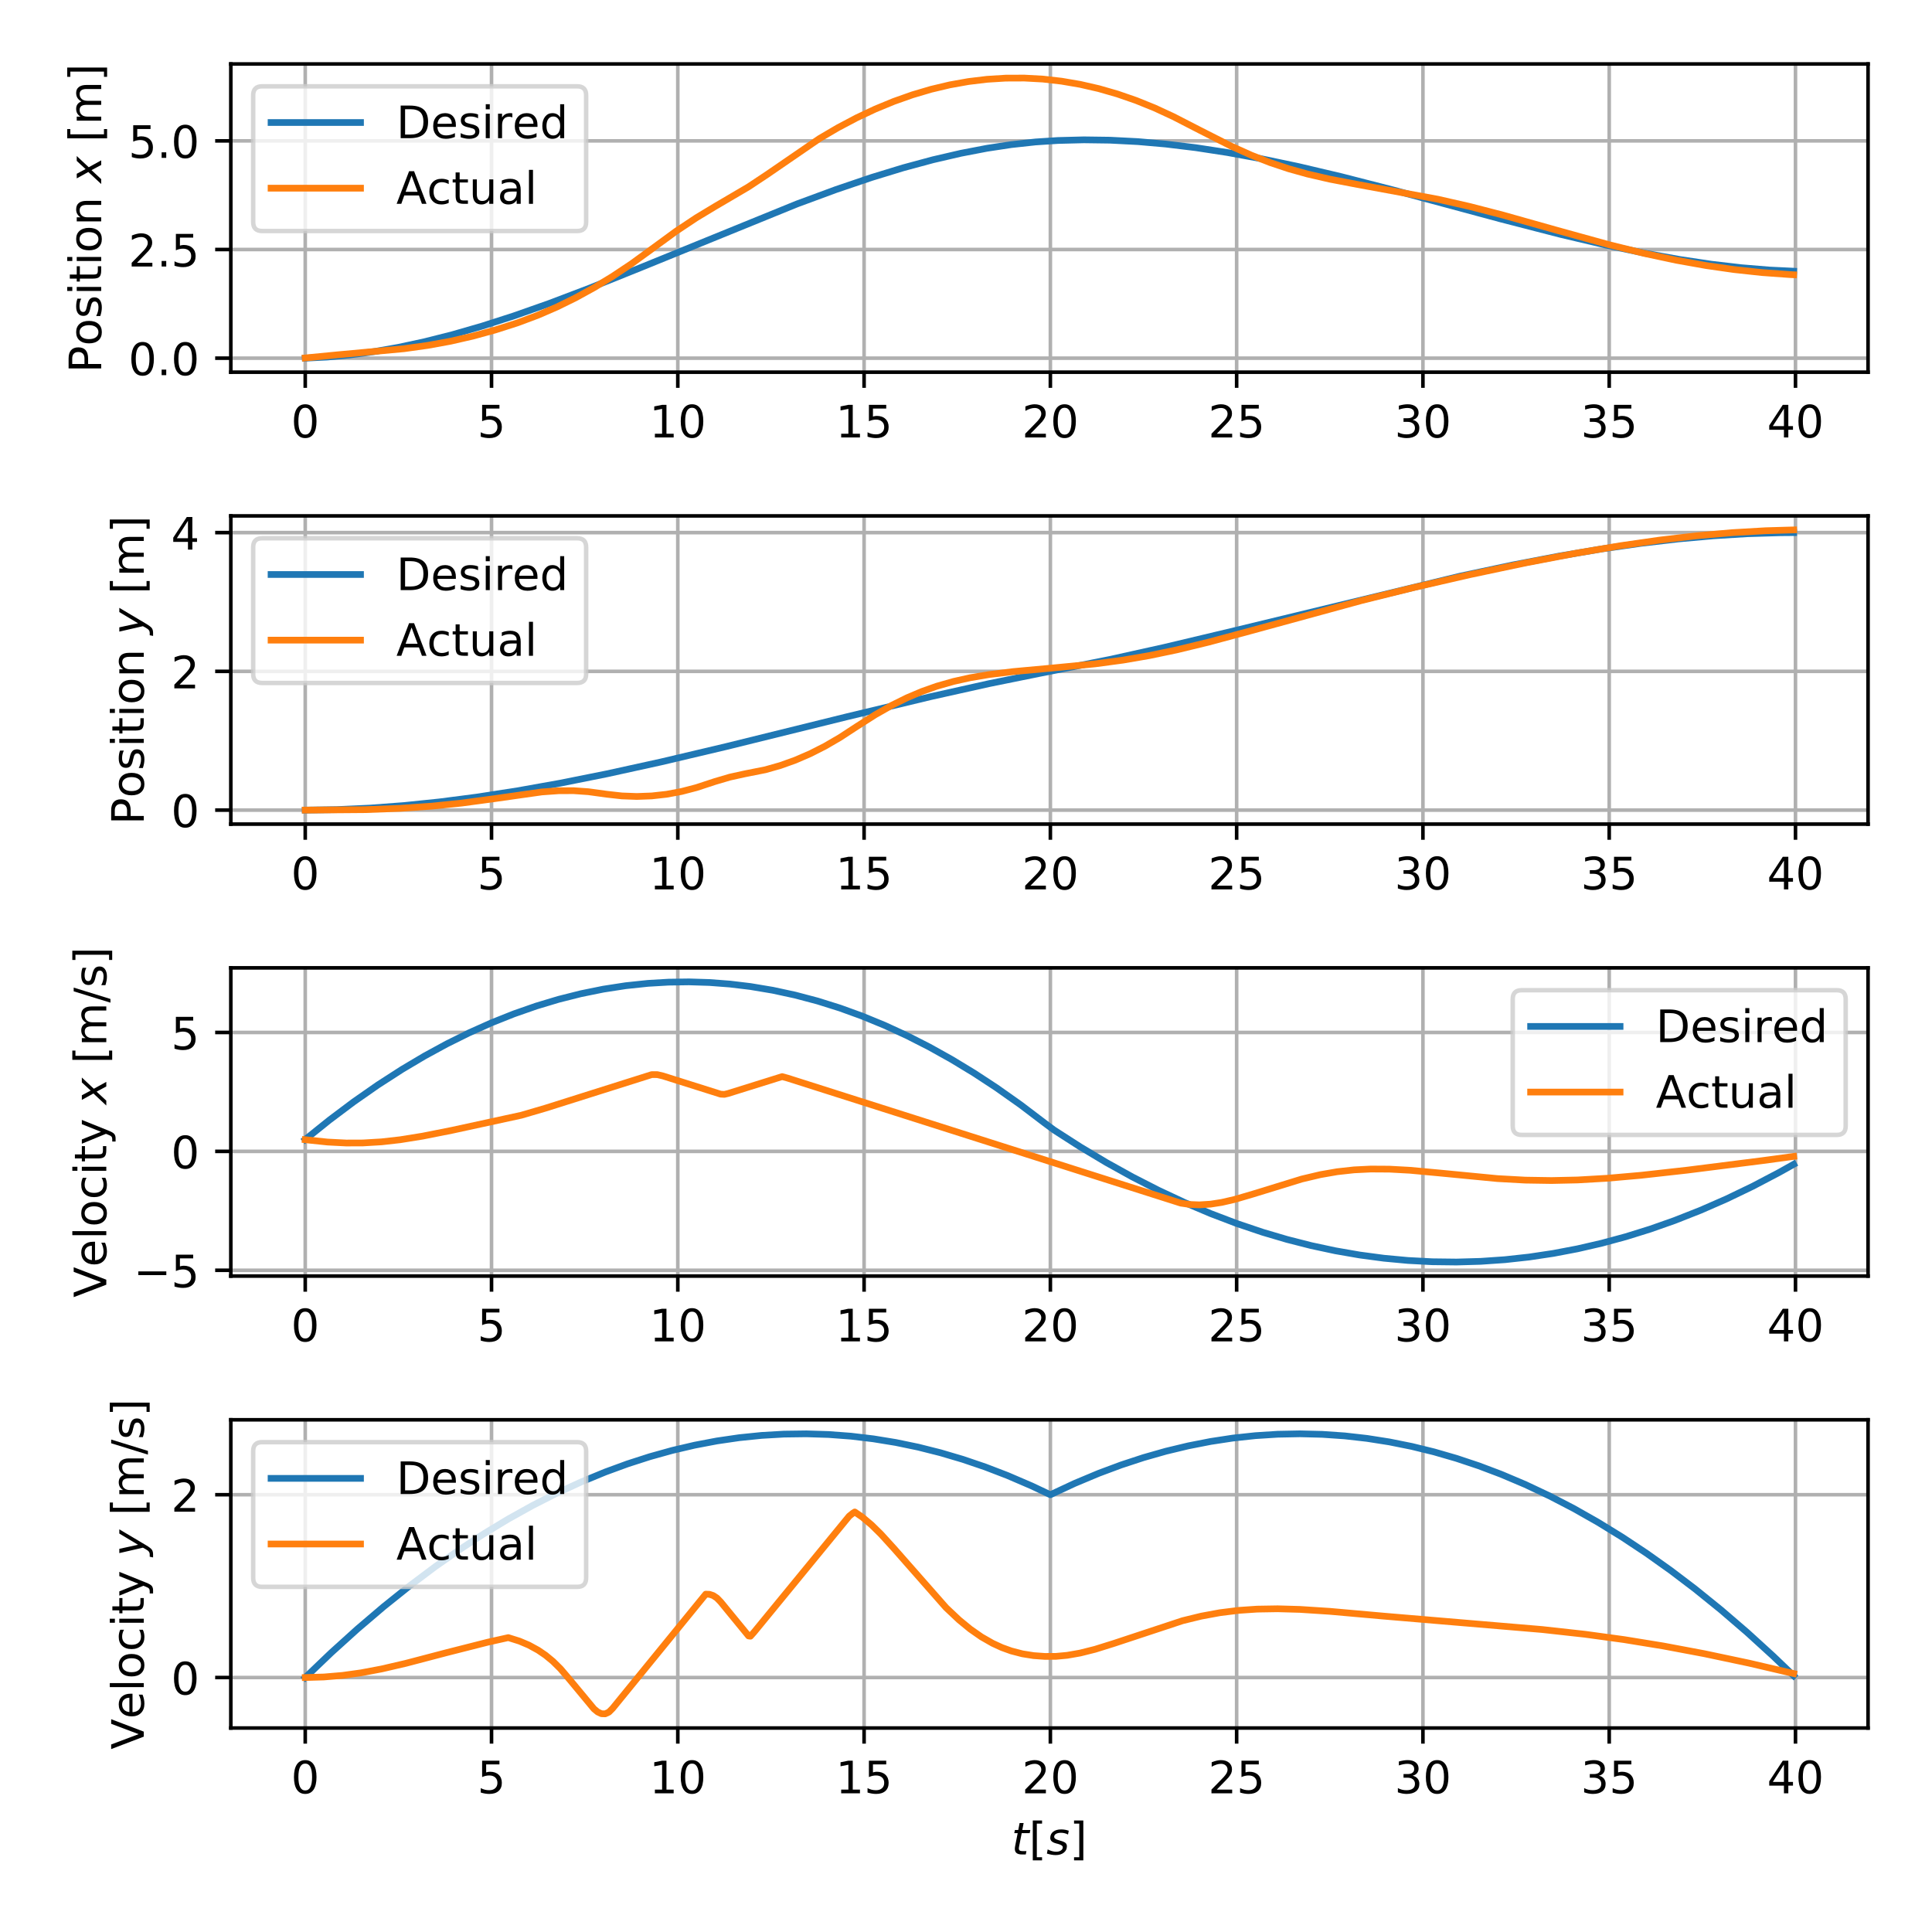 <?xml version="1.0" encoding="utf-8" standalone="no"?>
<!DOCTYPE svg PUBLIC "-//W3C//DTD SVG 1.1//EN"
  "http://www.w3.org/Graphics/SVG/1.1/DTD/svg11.dtd">
<!-- Created with matplotlib (http://matplotlib.org/) -->
<svg height="432pt" version="1.1" viewBox="0 0 432 432" width="432pt" xmlns="http://www.w3.org/2000/svg" xmlns:xlink="http://www.w3.org/1999/xlink">
 <defs>
  <style type="text/css">
*{stroke-linecap:butt;stroke-linejoin:round;}
  </style>
 </defs>
 <g id="figure_1">
  <g id="patch_1">
   <path d="M 0 432 
L 432 432 
L 432 0 
L 0 0 
z
" style="fill:#ffffff;"/>
  </g>
  <g id="axes_1">
   <g id="patch_2">
    <path d="M 51.612 83.218 
L 417.7 83.218 
L 417.7 14.3 
L 51.612 14.3 
z
" style="fill:#ffffff;"/>
   </g>
   <g id="matplotlib.axis_1">
    <g id="xtick_1">
     <g id="line2d_1">
      <path clip-path="url(#pa77b95700b)" d="M 68.253 83.218 
L 68.253 14.3 
" style="fill:none;stroke:#b0b0b0;stroke-linecap:square;stroke-width:0.8;"/>
     </g>
     <g id="line2d_2">
      <defs>
       <path d="M 0 0 
L 0 3.5 
" id="m1fe1247fe7" style="stroke:#000000;stroke-width:0.8;"/>
      </defs>
      <g>
       <use style="stroke:#000000;stroke-width:0.8;" x="68.253" xlink:href="#m1fe1247fe7" y="83.218"/>
      </g>
     </g>
     <g id="text_1">
      <!-- 0 -->
      <defs>
       <path d="M 31.781 66.406 
Q 24.172 66.406 20.328 58.906 
Q 16.5 51.422 16.5 36.375 
Q 16.5 21.391 20.328 13.891 
Q 24.172 6.391 31.781 6.391 
Q 39.453 6.391 43.281 13.891 
Q 47.125 21.391 47.125 36.375 
Q 47.125 51.422 43.281 58.906 
Q 39.453 66.406 31.781 66.406 
z
M 31.781 74.219 
Q 44.047 74.219 50.516 64.516 
Q 56.984 54.828 56.984 36.375 
Q 56.984 17.969 50.516 8.266 
Q 44.047 -1.422 31.781 -1.422 
Q 19.531 -1.422 13.062 8.266 
Q 6.594 17.969 6.594 36.375 
Q 6.594 54.828 13.062 64.516 
Q 19.531 74.219 31.781 74.219 
z
" id="DejaVuSans-30"/>
      </defs>
      <g transform="translate(65.072 97.817)scale(0.1 -0.1)">
       <use xlink:href="#DejaVuSans-30"/>
      </g>
     </g>
    </g>
    <g id="xtick_2">
     <g id="line2d_3">
      <path clip-path="url(#pa77b95700b)" d="M 109.906 83.218 
L 109.906 14.3 
" style="fill:none;stroke:#b0b0b0;stroke-linecap:square;stroke-width:0.8;"/>
     </g>
     <g id="line2d_4">
      <g>
       <use style="stroke:#000000;stroke-width:0.8;" x="109.906" xlink:href="#m1fe1247fe7" y="83.218"/>
      </g>
     </g>
     <g id="text_2">
      <!-- 5 -->
      <defs>
       <path d="M 10.797 72.906 
L 49.516 72.906 
L 49.516 64.594 
L 19.828 64.594 
L 19.828 46.734 
Q 21.969 47.469 24.109 47.828 
Q 26.266 48.188 28.422 48.188 
Q 40.625 48.188 47.75 41.5 
Q 54.891 34.812 54.891 23.391 
Q 54.891 11.625 47.562 5.094 
Q 40.234 -1.422 26.906 -1.422 
Q 22.312 -1.422 17.547 -0.641 
Q 12.797 0.141 7.719 1.703 
L 7.719 11.625 
Q 12.109 9.234 16.797 8.062 
Q 21.484 6.891 26.703 6.891 
Q 35.156 6.891 40.078 11.328 
Q 45.016 15.766 45.016 23.391 
Q 45.016 31 40.078 35.438 
Q 35.156 39.891 26.703 39.891 
Q 22.75 39.891 18.812 39.016 
Q 14.891 38.141 10.797 36.281 
z
" id="DejaVuSans-35"/>
      </defs>
      <g transform="translate(106.725 97.817)scale(0.1 -0.1)">
       <use xlink:href="#DejaVuSans-35"/>
      </g>
     </g>
    </g>
    <g id="xtick_3">
     <g id="line2d_5">
      <path clip-path="url(#pa77b95700b)" d="M 151.559 83.218 
L 151.559 14.3 
" style="fill:none;stroke:#b0b0b0;stroke-linecap:square;stroke-width:0.8;"/>
     </g>
     <g id="line2d_6">
      <g>
       <use style="stroke:#000000;stroke-width:0.8;" x="151.559" xlink:href="#m1fe1247fe7" y="83.218"/>
      </g>
     </g>
     <g id="text_3">
      <!-- 10 -->
      <defs>
       <path d="M 12.406 8.297 
L 28.516 8.297 
L 28.516 63.922 
L 10.984 60.406 
L 10.984 69.391 
L 28.422 72.906 
L 38.281 72.906 
L 38.281 8.297 
L 54.391 8.297 
L 54.391 0 
L 12.406 0 
z
" id="DejaVuSans-31"/>
      </defs>
      <g transform="translate(145.196 97.817)scale(0.1 -0.1)">
       <use xlink:href="#DejaVuSans-31"/>
       <use x="63.623" xlink:href="#DejaVuSans-30"/>
      </g>
     </g>
    </g>
    <g id="xtick_4">
     <g id="line2d_7">
      <path clip-path="url(#pa77b95700b)" d="M 193.212 83.218 
L 193.212 14.3 
" style="fill:none;stroke:#b0b0b0;stroke-linecap:square;stroke-width:0.8;"/>
     </g>
     <g id="line2d_8">
      <g>
       <use style="stroke:#000000;stroke-width:0.8;" x="193.212" xlink:href="#m1fe1247fe7" y="83.218"/>
      </g>
     </g>
     <g id="text_4">
      <!-- 15 -->
      <g transform="translate(186.849 97.817)scale(0.1 -0.1)">
       <use xlink:href="#DejaVuSans-31"/>
       <use x="63.623" xlink:href="#DejaVuSans-35"/>
      </g>
     </g>
    </g>
    <g id="xtick_5">
     <g id="line2d_9">
      <path clip-path="url(#pa77b95700b)" d="M 234.865 83.218 
L 234.865 14.3 
" style="fill:none;stroke:#b0b0b0;stroke-linecap:square;stroke-width:0.8;"/>
     </g>
     <g id="line2d_10">
      <g>
       <use style="stroke:#000000;stroke-width:0.8;" x="234.865" xlink:href="#m1fe1247fe7" y="83.218"/>
      </g>
     </g>
     <g id="text_5">
      <!-- 20 -->
      <defs>
       <path d="M 19.188 8.297 
L 53.609 8.297 
L 53.609 0 
L 7.328 0 
L 7.328 8.297 
Q 12.938 14.109 22.625 23.891 
Q 32.328 33.688 34.812 36.531 
Q 39.547 41.844 41.422 45.531 
Q 43.312 49.219 43.312 52.781 
Q 43.312 58.594 39.234 62.25 
Q 35.156 65.922 28.609 65.922 
Q 23.969 65.922 18.812 64.312 
Q 13.672 62.703 7.812 59.422 
L 7.812 69.391 
Q 13.766 71.781 18.938 73 
Q 24.125 74.219 28.422 74.219 
Q 39.75 74.219 46.484 68.547 
Q 53.219 62.891 53.219 53.422 
Q 53.219 48.922 51.531 44.891 
Q 49.859 40.875 45.406 35.406 
Q 44.188 33.984 37.641 27.219 
Q 31.109 20.453 19.188 8.297 
z
" id="DejaVuSans-32"/>
      </defs>
      <g transform="translate(228.502 97.817)scale(0.1 -0.1)">
       <use xlink:href="#DejaVuSans-32"/>
       <use x="63.623" xlink:href="#DejaVuSans-30"/>
      </g>
     </g>
    </g>
    <g id="xtick_6">
     <g id="line2d_11">
      <path clip-path="url(#pa77b95700b)" d="M 276.517 83.218 
L 276.517 14.3 
" style="fill:none;stroke:#b0b0b0;stroke-linecap:square;stroke-width:0.8;"/>
     </g>
     <g id="line2d_12">
      <g>
       <use style="stroke:#000000;stroke-width:0.8;" x="276.517" xlink:href="#m1fe1247fe7" y="83.218"/>
      </g>
     </g>
     <g id="text_6">
      <!-- 25 -->
      <g transform="translate(270.155 97.817)scale(0.1 -0.1)">
       <use xlink:href="#DejaVuSans-32"/>
       <use x="63.623" xlink:href="#DejaVuSans-35"/>
      </g>
     </g>
    </g>
    <g id="xtick_7">
     <g id="line2d_13">
      <path clip-path="url(#pa77b95700b)" d="M 318.17 83.218 
L 318.17 14.3 
" style="fill:none;stroke:#b0b0b0;stroke-linecap:square;stroke-width:0.8;"/>
     </g>
     <g id="line2d_14">
      <g>
       <use style="stroke:#000000;stroke-width:0.8;" x="318.17" xlink:href="#m1fe1247fe7" y="83.218"/>
      </g>
     </g>
     <g id="text_7">
      <!-- 30 -->
      <defs>
       <path d="M 40.578 39.312 
Q 47.656 37.797 51.625 33 
Q 55.609 28.219 55.609 21.188 
Q 55.609 10.406 48.188 4.484 
Q 40.766 -1.422 27.094 -1.422 
Q 22.516 -1.422 17.656 -0.516 
Q 12.797 0.391 7.625 2.203 
L 7.625 11.719 
Q 11.719 9.328 16.594 8.109 
Q 21.484 6.891 26.812 6.891 
Q 36.078 6.891 40.938 10.547 
Q 45.797 14.203 45.797 21.188 
Q 45.797 27.641 41.281 31.266 
Q 36.766 34.906 28.719 34.906 
L 20.219 34.906 
L 20.219 43.016 
L 29.109 43.016 
Q 36.375 43.016 40.234 45.922 
Q 44.094 48.828 44.094 54.297 
Q 44.094 59.906 40.109 62.906 
Q 36.141 65.922 28.719 65.922 
Q 24.656 65.922 20.016 65.031 
Q 15.375 64.156 9.812 62.312 
L 9.812 71.094 
Q 15.438 72.656 20.344 73.438 
Q 25.25 74.219 29.594 74.219 
Q 40.828 74.219 47.359 69.109 
Q 53.906 64.016 53.906 55.328 
Q 53.906 49.266 50.438 45.094 
Q 46.969 40.922 40.578 39.312 
z
" id="DejaVuSans-33"/>
      </defs>
      <g transform="translate(311.808 97.817)scale(0.1 -0.1)">
       <use xlink:href="#DejaVuSans-33"/>
       <use x="63.623" xlink:href="#DejaVuSans-30"/>
      </g>
     </g>
    </g>
    <g id="xtick_8">
     <g id="line2d_15">
      <path clip-path="url(#pa77b95700b)" d="M 359.823 83.218 
L 359.823 14.3 
" style="fill:none;stroke:#b0b0b0;stroke-linecap:square;stroke-width:0.8;"/>
     </g>
     <g id="line2d_16">
      <g>
       <use style="stroke:#000000;stroke-width:0.8;" x="359.823" xlink:href="#m1fe1247fe7" y="83.218"/>
      </g>
     </g>
     <g id="text_8">
      <!-- 35 -->
      <g transform="translate(353.461 97.817)scale(0.1 -0.1)">
       <use xlink:href="#DejaVuSans-33"/>
       <use x="63.623" xlink:href="#DejaVuSans-35"/>
      </g>
     </g>
    </g>
    <g id="xtick_9">
     <g id="line2d_17">
      <path clip-path="url(#pa77b95700b)" d="M 401.476 83.218 
L 401.476 14.3 
" style="fill:none;stroke:#b0b0b0;stroke-linecap:square;stroke-width:0.8;"/>
     </g>
     <g id="line2d_18">
      <g>
       <use style="stroke:#000000;stroke-width:0.8;" x="401.476" xlink:href="#m1fe1247fe7" y="83.218"/>
      </g>
     </g>
     <g id="text_9">
      <!-- 40 -->
      <defs>
       <path d="M 37.797 64.312 
L 12.891 25.391 
L 37.797 25.391 
z
M 35.203 72.906 
L 47.609 72.906 
L 47.609 25.391 
L 58.016 25.391 
L 58.016 17.188 
L 47.609 17.188 
L 47.609 0 
L 37.797 0 
L 37.797 17.188 
L 4.891 17.188 
L 4.891 26.703 
z
" id="DejaVuSans-34"/>
      </defs>
      <g transform="translate(395.114 97.817)scale(0.1 -0.1)">
       <use xlink:href="#DejaVuSans-34"/>
       <use x="63.623" xlink:href="#DejaVuSans-30"/>
      </g>
     </g>
    </g>
   </g>
   <g id="matplotlib.axis_2">
    <g id="ytick_1">
     <g id="line2d_19">
      <path clip-path="url(#pa77b95700b)" d="M 51.612 80.086 
L 417.7 80.086 
" style="fill:none;stroke:#b0b0b0;stroke-linecap:square;stroke-width:0.8;"/>
     </g>
     <g id="line2d_20">
      <defs>
       <path d="M 0 0 
L -3.5 0 
" id="maef47891dd" style="stroke:#000000;stroke-width:0.8;"/>
      </defs>
      <g>
       <use style="stroke:#000000;stroke-width:0.8;" x="51.612" xlink:href="#maef47891dd" y="80.086"/>
      </g>
     </g>
     <g id="text_10">
      <!-- 0.0 -->
      <defs>
       <path d="M 10.688 12.406 
L 21 12.406 
L 21 0 
L 10.688 0 
z
" id="DejaVuSans-2e"/>
      </defs>
      <g transform="translate(28.709 83.885)scale(0.1 -0.1)">
       <use xlink:href="#DejaVuSans-30"/>
       <use x="63.623" xlink:href="#DejaVuSans-2e"/>
       <use x="95.41" xlink:href="#DejaVuSans-30"/>
      </g>
     </g>
    </g>
    <g id="ytick_2">
     <g id="line2d_21">
      <path clip-path="url(#pa77b95700b)" d="M 51.612 55.794 
L 417.7 55.794 
" style="fill:none;stroke:#b0b0b0;stroke-linecap:square;stroke-width:0.8;"/>
     </g>
     <g id="line2d_22">
      <g>
       <use style="stroke:#000000;stroke-width:0.8;" x="51.612" xlink:href="#maef47891dd" y="55.794"/>
      </g>
     </g>
     <g id="text_11">
      <!-- 2.5 -->
      <g transform="translate(28.709 59.593)scale(0.1 -0.1)">
       <use xlink:href="#DejaVuSans-32"/>
       <use x="63.623" xlink:href="#DejaVuSans-2e"/>
       <use x="95.41" xlink:href="#DejaVuSans-35"/>
      </g>
     </g>
    </g>
    <g id="ytick_3">
     <g id="line2d_23">
      <path clip-path="url(#pa77b95700b)" d="M 51.612 31.501 
L 417.7 31.501 
" style="fill:none;stroke:#b0b0b0;stroke-linecap:square;stroke-width:0.8;"/>
     </g>
     <g id="line2d_24">
      <g>
       <use style="stroke:#000000;stroke-width:0.8;" x="51.612" xlink:href="#maef47891dd" y="31.501"/>
      </g>
     </g>
     <g id="text_12">
      <!-- 5.0 -->
      <g transform="translate(28.709 35.301)scale(0.1 -0.1)">
       <use xlink:href="#DejaVuSans-35"/>
       <use x="63.623" xlink:href="#DejaVuSans-2e"/>
       <use x="95.41" xlink:href="#DejaVuSans-30"/>
      </g>
     </g>
    </g>
    <g id="text_13">
     <!-- Position $x$ [m] -->
     <defs>
      <path d="M 19.672 64.797 
L 19.672 37.406 
L 32.078 37.406 
Q 38.969 37.406 42.719 40.969 
Q 46.484 44.531 46.484 51.125 
Q 46.484 57.672 42.719 61.234 
Q 38.969 64.797 32.078 64.797 
z
M 9.812 72.906 
L 32.078 72.906 
Q 44.344 72.906 50.609 67.359 
Q 56.891 61.812 56.891 51.125 
Q 56.891 40.328 50.609 34.812 
Q 44.344 29.297 32.078 29.297 
L 19.672 29.297 
L 19.672 0 
L 9.812 0 
z
" id="DejaVuSans-50"/>
      <path d="M 30.609 48.391 
Q 23.391 48.391 19.188 42.75 
Q 14.984 37.109 14.984 27.297 
Q 14.984 17.484 19.156 11.844 
Q 23.344 6.203 30.609 6.203 
Q 37.797 6.203 41.984 11.859 
Q 46.188 17.531 46.188 27.297 
Q 46.188 37.016 41.984 42.703 
Q 37.797 48.391 30.609 48.391 
z
M 30.609 56 
Q 42.328 56 49.016 48.375 
Q 55.719 40.766 55.719 27.297 
Q 55.719 13.875 49.016 6.219 
Q 42.328 -1.422 30.609 -1.422 
Q 18.844 -1.422 12.172 6.219 
Q 5.516 13.875 5.516 27.297 
Q 5.516 40.766 12.172 48.375 
Q 18.844 56 30.609 56 
z
" id="DejaVuSans-6f"/>
      <path d="M 44.281 53.078 
L 44.281 44.578 
Q 40.484 46.531 36.375 47.5 
Q 32.281 48.484 27.875 48.484 
Q 21.188 48.484 17.844 46.438 
Q 14.5 44.391 14.5 40.281 
Q 14.5 37.156 16.891 35.375 
Q 19.281 33.594 26.516 31.984 
L 29.594 31.297 
Q 39.156 29.25 43.188 25.516 
Q 47.219 21.781 47.219 15.094 
Q 47.219 7.469 41.188 3.016 
Q 35.156 -1.422 24.609 -1.422 
Q 20.219 -1.422 15.453 -0.562 
Q 10.688 0.297 5.422 2 
L 5.422 11.281 
Q 10.406 8.688 15.234 7.391 
Q 20.062 6.109 24.812 6.109 
Q 31.156 6.109 34.562 8.281 
Q 37.984 10.453 37.984 14.406 
Q 37.984 18.062 35.516 20.016 
Q 33.062 21.969 24.703 23.781 
L 21.578 24.516 
Q 13.234 26.266 9.516 29.906 
Q 5.812 33.547 5.812 39.891 
Q 5.812 47.609 11.281 51.797 
Q 16.75 56 26.812 56 
Q 31.781 56 36.172 55.266 
Q 40.578 54.547 44.281 53.078 
z
" id="DejaVuSans-73"/>
      <path d="M 9.422 54.688 
L 18.406 54.688 
L 18.406 0 
L 9.422 0 
z
M 9.422 75.984 
L 18.406 75.984 
L 18.406 64.594 
L 9.422 64.594 
z
" id="DejaVuSans-69"/>
      <path d="M 18.312 70.219 
L 18.312 54.688 
L 36.812 54.688 
L 36.812 47.703 
L 18.312 47.703 
L 18.312 18.016 
Q 18.312 11.328 20.141 9.422 
Q 21.969 7.516 27.594 7.516 
L 36.812 7.516 
L 36.812 0 
L 27.594 0 
Q 17.188 0 13.234 3.875 
Q 9.281 7.766 9.281 18.016 
L 9.281 47.703 
L 2.688 47.703 
L 2.688 54.688 
L 9.281 54.688 
L 9.281 70.219 
z
" id="DejaVuSans-74"/>
      <path d="M 54.891 33.016 
L 54.891 0 
L 45.906 0 
L 45.906 32.719 
Q 45.906 40.484 42.875 44.328 
Q 39.844 48.188 33.797 48.188 
Q 26.516 48.188 22.312 43.547 
Q 18.109 38.922 18.109 30.906 
L 18.109 0 
L 9.078 0 
L 9.078 54.688 
L 18.109 54.688 
L 18.109 46.188 
Q 21.344 51.125 25.703 53.562 
Q 30.078 56 35.797 56 
Q 45.219 56 50.047 50.172 
Q 54.891 44.344 54.891 33.016 
z
" id="DejaVuSans-6e"/>
      <path id="DejaVuSans-20"/>
      <path d="M 60.016 54.688 
L 34.906 27.875 
L 50.297 0 
L 39.984 0 
L 28.422 21.688 
L 8.297 0 
L -2.594 0 
L 24.312 28.812 
L 10.016 54.688 
L 20.312 54.688 
L 30.812 34.906 
L 49.125 54.688 
z
" id="DejaVuSans-Oblique-78"/>
      <path d="M 8.594 75.984 
L 29.297 75.984 
L 29.297 69 
L 17.578 69 
L 17.578 -6.203 
L 29.297 -6.203 
L 29.297 -13.188 
L 8.594 -13.188 
z
" id="DejaVuSans-5b"/>
      <path d="M 52 44.188 
Q 55.375 50.25 60.062 53.125 
Q 64.75 56 71.094 56 
Q 79.641 56 84.281 50.016 
Q 88.922 44.047 88.922 33.016 
L 88.922 0 
L 79.891 0 
L 79.891 32.719 
Q 79.891 40.578 77.094 44.375 
Q 74.312 48.188 68.609 48.188 
Q 61.625 48.188 57.562 43.547 
Q 53.516 38.922 53.516 30.906 
L 53.516 0 
L 44.484 0 
L 44.484 32.719 
Q 44.484 40.625 41.703 44.406 
Q 38.922 48.188 33.109 48.188 
Q 26.219 48.188 22.156 43.531 
Q 18.109 38.875 18.109 30.906 
L 18.109 0 
L 9.078 0 
L 9.078 54.688 
L 18.109 54.688 
L 18.109 46.188 
Q 21.188 51.219 25.484 53.609 
Q 29.781 56 35.688 56 
Q 41.656 56 45.828 52.969 
Q 50 49.953 52 44.188 
z
" id="DejaVuSans-6d"/>
      <path d="M 30.422 75.984 
L 30.422 -13.188 
L 9.719 -13.188 
L 9.719 -6.203 
L 21.391 -6.203 
L 21.391 69 
L 9.719 69 
L 9.719 75.984 
z
" id="DejaVuSans-5d"/>
     </defs>
     <g transform="translate(22.63 83.359)rotate(-90)scale(0.1 -0.1)">
      <use transform="translate(0 0.016)" xlink:href="#DejaVuSans-50"/>
      <use transform="translate(60.303 0.016)" xlink:href="#DejaVuSans-6f"/>
      <use transform="translate(121.484 0.016)" xlink:href="#DejaVuSans-73"/>
      <use transform="translate(173.584 0.016)" xlink:href="#DejaVuSans-69"/>
      <use transform="translate(201.367 0.016)" xlink:href="#DejaVuSans-74"/>
      <use transform="translate(240.576 0.016)" xlink:href="#DejaVuSans-69"/>
      <use transform="translate(268.359 0.016)" xlink:href="#DejaVuSans-6f"/>
      <use transform="translate(329.541 0.016)" xlink:href="#DejaVuSans-6e"/>
      <use transform="translate(392.92 0.016)" xlink:href="#DejaVuSans-20"/>
      <use transform="translate(424.707 0.016)" xlink:href="#DejaVuSans-Oblique-78"/>
      <use transform="translate(483.887 0.016)" xlink:href="#DejaVuSans-20"/>
      <use transform="translate(515.674 0.016)" xlink:href="#DejaVuSans-5b"/>
      <use transform="translate(554.688 0.016)" xlink:href="#DejaVuSans-6d"/>
      <use transform="translate(652.1 0.016)" xlink:href="#DejaVuSans-5d"/>
     </g>
    </g>
   </g>
   <g id="line2d_25">
    <path clip-path="url(#pa77b95700b)" d="M 68.253 80.086 
L 73.251 79.829 
L 78.25 79.357 
L 83.664 78.621 
L 89.079 77.666 
L 94.911 76.413 
L 101.159 74.835 
L 107.823 72.913 
L 114.904 70.635 
L 122.818 67.847 
L 131.982 64.368 
L 143.228 59.846 
L 178.217 45.6 
L 186.964 42.372 
L 194.878 39.688 
L 201.959 37.522 
L 208.623 35.722 
L 214.871 34.274 
L 220.703 33.154 
L 226.117 32.334 
L 231.532 31.744 
L 236.531 31.414 
L 242.362 31.265 
L 248.193 31.345 
L 254.441 31.666 
L 260.689 32.211 
L 267.354 33.018 
L 274.435 34.102 
L 281.932 35.475 
L 290.263 37.228 
L 299.843 39.484 
L 311.506 42.473 
L 335.665 48.981 
L 348.994 52.418 
L 358.99 54.774 
L 367.737 56.607 
L 375.651 58.033 
L 382.732 59.089 
L 389.397 59.864 
L 395.645 60.378 
L 401.06 60.639 
L 401.06 60.639 
" style="fill:none;stroke:#1f77b4;stroke-linecap:square;stroke-width:1.5;"/>
   </g>
   <g id="line2d_26">
    <path clip-path="url(#pa77b95700b)" d="M 68.253 80.038 
L 75.334 79.351 
L 90.329 77.974 
L 95.744 77.216 
L 100.742 76.301 
L 105.74 75.157 
L 110.739 73.783 
L 115.737 72.183 
L 120.319 70.465 
L 124.484 68.662 
L 128.65 66.617 
L 132.815 64.329 
L 136.98 61.797 
L 141.145 59.023 
L 145.727 55.693 
L 151.142 51.729 
L 155.724 48.684 
L 159.889 46.17 
L 167.387 41.765 
L 171.552 38.999 
L 183.215 30.993 
L 187.38 28.548 
L 191.545 26.346 
L 195.711 24.386 
L 199.876 22.67 
L 204.041 21.196 
L 208.207 19.965 
L 212.372 18.977 
L 216.537 18.233 
L 220.703 17.731 
L 224.868 17.471 
L 229.033 17.455 
L 233.198 17.682 
L 237.364 18.152 
L 241.529 18.865 
L 245.694 19.82 
L 249.86 21.019 
L 254.025 22.46 
L 258.19 24.144 
L 262.355 26.072 
L 268.187 29.073 
L 275.268 32.665 
L 279.85 34.728 
L 284.015 36.358 
L 288.18 37.745 
L 292.346 38.908 
L 297.344 40.061 
L 303.592 41.256 
L 321.503 44.548 
L 328.584 46.16 
L 336.081 48.098 
L 347.744 51.385 
L 359.823 54.726 
L 367.737 56.678 
L 374.818 58.189 
L 381.483 59.377 
L 387.731 60.272 
L 393.979 60.947 
L 400.227 61.396 
L 401.06 61.438 
L 401.06 61.438 
" style="fill:none;stroke:#ff7f0e;stroke-linecap:square;stroke-width:1.5;"/>
   </g>
   <g id="patch_3">
    <path d="M 51.612 83.218 
L 51.612 14.3 
" style="fill:none;stroke:#000000;stroke-linecap:square;stroke-linejoin:miter;stroke-width:0.8;"/>
   </g>
   <g id="patch_4">
    <path d="M 417.7 83.218 
L 417.7 14.3 
" style="fill:none;stroke:#000000;stroke-linecap:square;stroke-linejoin:miter;stroke-width:0.8;"/>
   </g>
   <g id="patch_5">
    <path d="M 51.612 83.218 
L 417.7 83.218 
" style="fill:none;stroke:#000000;stroke-linecap:square;stroke-linejoin:miter;stroke-width:0.8;"/>
   </g>
   <g id="patch_6">
    <path d="M 51.612 14.3 
L 417.7 14.3 
" style="fill:none;stroke:#000000;stroke-linecap:square;stroke-linejoin:miter;stroke-width:0.8;"/>
   </g>
   <g id="legend_1">
    <g id="patch_7">
     <path d="M 58.612 51.656 
L 129.062 51.656 
Q 131.062 51.656 131.062 49.656 
L 131.062 21.3 
Q 131.062 19.3 129.062 19.3 
L 58.612 19.3 
Q 56.612 19.3 56.612 21.3 
L 56.612 49.656 
Q 56.612 51.656 58.612 51.656 
z
" style="fill:#ffffff;opacity:0.8;stroke:#cccccc;stroke-linejoin:miter;"/>
    </g>
    <g id="line2d_27">
     <path d="M 60.612 27.398 
L 80.612 27.398 
" style="fill:none;stroke:#1f77b4;stroke-linecap:square;stroke-width:1.5;"/>
    </g>
    <g id="line2d_28"/>
    <g id="text_14">
     <!-- Desired -->
     <defs>
      <path d="M 19.672 64.797 
L 19.672 8.109 
L 31.594 8.109 
Q 46.688 8.109 53.688 14.938 
Q 60.688 21.781 60.688 36.531 
Q 60.688 51.172 53.688 57.984 
Q 46.688 64.797 31.594 64.797 
z
M 9.812 72.906 
L 30.078 72.906 
Q 51.266 72.906 61.172 64.094 
Q 71.094 55.281 71.094 36.531 
Q 71.094 17.672 61.125 8.828 
Q 51.172 0 30.078 0 
L 9.812 0 
z
" id="DejaVuSans-44"/>
      <path d="M 56.203 29.594 
L 56.203 25.203 
L 14.891 25.203 
Q 15.484 15.922 20.484 11.062 
Q 25.484 6.203 34.422 6.203 
Q 39.594 6.203 44.453 7.469 
Q 49.312 8.734 54.109 11.281 
L 54.109 2.781 
Q 49.266 0.734 44.188 -0.344 
Q 39.109 -1.422 33.891 -1.422 
Q 20.797 -1.422 13.156 6.188 
Q 5.516 13.812 5.516 26.812 
Q 5.516 40.234 12.766 48.109 
Q 20.016 56 32.328 56 
Q 43.359 56 49.781 48.891 
Q 56.203 41.797 56.203 29.594 
z
M 47.219 32.234 
Q 47.125 39.594 43.094 43.984 
Q 39.062 48.391 32.422 48.391 
Q 24.906 48.391 20.391 44.141 
Q 15.875 39.891 15.188 32.172 
z
" id="DejaVuSans-65"/>
      <path d="M 41.109 46.297 
Q 39.594 47.172 37.812 47.578 
Q 36.031 48 33.891 48 
Q 26.266 48 22.188 43.047 
Q 18.109 38.094 18.109 28.812 
L 18.109 0 
L 9.078 0 
L 9.078 54.688 
L 18.109 54.688 
L 18.109 46.188 
Q 20.953 51.172 25.484 53.578 
Q 30.031 56 36.531 56 
Q 37.453 56 38.578 55.875 
Q 39.703 55.766 41.062 55.516 
z
" id="DejaVuSans-72"/>
      <path d="M 45.406 46.391 
L 45.406 75.984 
L 54.391 75.984 
L 54.391 0 
L 45.406 0 
L 45.406 8.203 
Q 42.578 3.328 38.25 0.953 
Q 33.938 -1.422 27.875 -1.422 
Q 17.969 -1.422 11.734 6.484 
Q 5.516 14.406 5.516 27.297 
Q 5.516 40.188 11.734 48.094 
Q 17.969 56 27.875 56 
Q 33.938 56 38.25 53.625 
Q 42.578 51.266 45.406 46.391 
z
M 14.797 27.297 
Q 14.797 17.391 18.875 11.75 
Q 22.953 6.109 30.078 6.109 
Q 37.203 6.109 41.297 11.75 
Q 45.406 17.391 45.406 27.297 
Q 45.406 37.203 41.297 42.844 
Q 37.203 48.484 30.078 48.484 
Q 22.953 48.484 18.875 42.844 
Q 14.797 37.203 14.797 27.297 
z
" id="DejaVuSans-64"/>
     </defs>
     <g transform="translate(88.612 30.898)scale(0.1 -0.1)">
      <use xlink:href="#DejaVuSans-44"/>
      <use x="77.002" xlink:href="#DejaVuSans-65"/>
      <use x="138.525" xlink:href="#DejaVuSans-73"/>
      <use x="190.625" xlink:href="#DejaVuSans-69"/>
      <use x="218.408" xlink:href="#DejaVuSans-72"/>
      <use x="259.49" xlink:href="#DejaVuSans-65"/>
      <use x="321.014" xlink:href="#DejaVuSans-64"/>
     </g>
    </g>
    <g id="line2d_29">
     <path d="M 60.612 42.077 
L 80.612 42.077 
" style="fill:none;stroke:#ff7f0e;stroke-linecap:square;stroke-width:1.5;"/>
    </g>
    <g id="line2d_30"/>
    <g id="text_15">
     <!-- Actual -->
     <defs>
      <path d="M 34.188 63.188 
L 20.797 26.906 
L 47.609 26.906 
z
M 28.609 72.906 
L 39.797 72.906 
L 67.578 0 
L 57.328 0 
L 50.688 18.703 
L 17.828 18.703 
L 11.188 0 
L 0.781 0 
z
" id="DejaVuSans-41"/>
      <path d="M 48.781 52.594 
L 48.781 44.188 
Q 44.969 46.297 41.141 47.344 
Q 37.312 48.391 33.406 48.391 
Q 24.656 48.391 19.812 42.844 
Q 14.984 37.312 14.984 27.297 
Q 14.984 17.281 19.812 11.734 
Q 24.656 6.203 33.406 6.203 
Q 37.312 6.203 41.141 7.25 
Q 44.969 8.297 48.781 10.406 
L 48.781 2.094 
Q 45.016 0.344 40.984 -0.531 
Q 36.969 -1.422 32.422 -1.422 
Q 20.062 -1.422 12.781 6.344 
Q 5.516 14.109 5.516 27.297 
Q 5.516 40.672 12.859 48.328 
Q 20.219 56 33.016 56 
Q 37.156 56 41.109 55.141 
Q 45.062 54.297 48.781 52.594 
z
" id="DejaVuSans-63"/>
      <path d="M 8.5 21.578 
L 8.5 54.688 
L 17.484 54.688 
L 17.484 21.922 
Q 17.484 14.156 20.5 10.266 
Q 23.531 6.391 29.594 6.391 
Q 36.859 6.391 41.078 11.031 
Q 45.312 15.672 45.312 23.688 
L 45.312 54.688 
L 54.297 54.688 
L 54.297 0 
L 45.312 0 
L 45.312 8.406 
Q 42.047 3.422 37.719 1 
Q 33.406 -1.422 27.688 -1.422 
Q 18.266 -1.422 13.375 4.438 
Q 8.5 10.297 8.5 21.578 
z
M 31.109 56 
z
" id="DejaVuSans-75"/>
      <path d="M 34.281 27.484 
Q 23.391 27.484 19.188 25 
Q 14.984 22.516 14.984 16.5 
Q 14.984 11.719 18.141 8.906 
Q 21.297 6.109 26.703 6.109 
Q 34.188 6.109 38.703 11.406 
Q 43.219 16.703 43.219 25.484 
L 43.219 27.484 
z
M 52.203 31.203 
L 52.203 0 
L 43.219 0 
L 43.219 8.297 
Q 40.141 3.328 35.547 0.953 
Q 30.953 -1.422 24.312 -1.422 
Q 15.922 -1.422 10.953 3.297 
Q 6 8.016 6 15.922 
Q 6 25.141 12.172 29.828 
Q 18.359 34.516 30.609 34.516 
L 43.219 34.516 
L 43.219 35.406 
Q 43.219 41.609 39.141 45 
Q 35.062 48.391 27.688 48.391 
Q 23 48.391 18.547 47.266 
Q 14.109 46.141 10.016 43.891 
L 10.016 52.203 
Q 14.938 54.109 19.578 55.047 
Q 24.219 56 28.609 56 
Q 40.484 56 46.344 49.844 
Q 52.203 43.703 52.203 31.203 
z
" id="DejaVuSans-61"/>
      <path d="M 9.422 75.984 
L 18.406 75.984 
L 18.406 0 
L 9.422 0 
z
" id="DejaVuSans-6c"/>
     </defs>
     <g transform="translate(88.612 45.577)scale(0.1 -0.1)">
      <use xlink:href="#DejaVuSans-41"/>
      <use x="68.393" xlink:href="#DejaVuSans-63"/>
      <use x="123.373" xlink:href="#DejaVuSans-74"/>
      <use x="162.582" xlink:href="#DejaVuSans-75"/>
      <use x="225.961" xlink:href="#DejaVuSans-61"/>
      <use x="287.24" xlink:href="#DejaVuSans-6c"/>
     </g>
    </g>
   </g>
  </g>
  <g id="axes_2">
   <g id="patch_8">
    <path d="M 51.612 184.275 
L 417.7 184.275 
L 417.7 115.356 
L 51.612 115.356 
z
" style="fill:#ffffff;"/>
   </g>
   <g id="matplotlib.axis_3">
    <g id="xtick_10">
     <g id="line2d_31">
      <path clip-path="url(#p275ad47267)" d="M 68.253 184.275 
L 68.253 115.356 
" style="fill:none;stroke:#b0b0b0;stroke-linecap:square;stroke-width:0.8;"/>
     </g>
     <g id="line2d_32">
      <g>
       <use style="stroke:#000000;stroke-width:0.8;" x="68.253" xlink:href="#m1fe1247fe7" y="184.275"/>
      </g>
     </g>
     <g id="text_16">
      <!-- 0 -->
      <g transform="translate(65.072 198.873)scale(0.1 -0.1)">
       <use xlink:href="#DejaVuSans-30"/>
      </g>
     </g>
    </g>
    <g id="xtick_11">
     <g id="line2d_33">
      <path clip-path="url(#p275ad47267)" d="M 109.906 184.275 
L 109.906 115.356 
" style="fill:none;stroke:#b0b0b0;stroke-linecap:square;stroke-width:0.8;"/>
     </g>
     <g id="line2d_34">
      <g>
       <use style="stroke:#000000;stroke-width:0.8;" x="109.906" xlink:href="#m1fe1247fe7" y="184.275"/>
      </g>
     </g>
     <g id="text_17">
      <!-- 5 -->
      <g transform="translate(106.725 198.873)scale(0.1 -0.1)">
       <use xlink:href="#DejaVuSans-35"/>
      </g>
     </g>
    </g>
    <g id="xtick_12">
     <g id="line2d_35">
      <path clip-path="url(#p275ad47267)" d="M 151.559 184.275 
L 151.559 115.356 
" style="fill:none;stroke:#b0b0b0;stroke-linecap:square;stroke-width:0.8;"/>
     </g>
     <g id="line2d_36">
      <g>
       <use style="stroke:#000000;stroke-width:0.8;" x="151.559" xlink:href="#m1fe1247fe7" y="184.275"/>
      </g>
     </g>
     <g id="text_18">
      <!-- 10 -->
      <g transform="translate(145.196 198.873)scale(0.1 -0.1)">
       <use xlink:href="#DejaVuSans-31"/>
       <use x="63.623" xlink:href="#DejaVuSans-30"/>
      </g>
     </g>
    </g>
    <g id="xtick_13">
     <g id="line2d_37">
      <path clip-path="url(#p275ad47267)" d="M 193.212 184.275 
L 193.212 115.356 
" style="fill:none;stroke:#b0b0b0;stroke-linecap:square;stroke-width:0.8;"/>
     </g>
     <g id="line2d_38">
      <g>
       <use style="stroke:#000000;stroke-width:0.8;" x="193.212" xlink:href="#m1fe1247fe7" y="184.275"/>
      </g>
     </g>
     <g id="text_19">
      <!-- 15 -->
      <g transform="translate(186.849 198.873)scale(0.1 -0.1)">
       <use xlink:href="#DejaVuSans-31"/>
       <use x="63.623" xlink:href="#DejaVuSans-35"/>
      </g>
     </g>
    </g>
    <g id="xtick_14">
     <g id="line2d_39">
      <path clip-path="url(#p275ad47267)" d="M 234.865 184.275 
L 234.865 115.356 
" style="fill:none;stroke:#b0b0b0;stroke-linecap:square;stroke-width:0.8;"/>
     </g>
     <g id="line2d_40">
      <g>
       <use style="stroke:#000000;stroke-width:0.8;" x="234.865" xlink:href="#m1fe1247fe7" y="184.275"/>
      </g>
     </g>
     <g id="text_20">
      <!-- 20 -->
      <g transform="translate(228.502 198.873)scale(0.1 -0.1)">
       <use xlink:href="#DejaVuSans-32"/>
       <use x="63.623" xlink:href="#DejaVuSans-30"/>
      </g>
     </g>
    </g>
    <g id="xtick_15">
     <g id="line2d_41">
      <path clip-path="url(#p275ad47267)" d="M 276.517 184.275 
L 276.517 115.356 
" style="fill:none;stroke:#b0b0b0;stroke-linecap:square;stroke-width:0.8;"/>
     </g>
     <g id="line2d_42">
      <g>
       <use style="stroke:#000000;stroke-width:0.8;" x="276.517" xlink:href="#m1fe1247fe7" y="184.275"/>
      </g>
     </g>
     <g id="text_21">
      <!-- 25 -->
      <g transform="translate(270.155 198.873)scale(0.1 -0.1)">
       <use xlink:href="#DejaVuSans-32"/>
       <use x="63.623" xlink:href="#DejaVuSans-35"/>
      </g>
     </g>
    </g>
    <g id="xtick_16">
     <g id="line2d_43">
      <path clip-path="url(#p275ad47267)" d="M 318.17 184.275 
L 318.17 115.356 
" style="fill:none;stroke:#b0b0b0;stroke-linecap:square;stroke-width:0.8;"/>
     </g>
     <g id="line2d_44">
      <g>
       <use style="stroke:#000000;stroke-width:0.8;" x="318.17" xlink:href="#m1fe1247fe7" y="184.275"/>
      </g>
     </g>
     <g id="text_22">
      <!-- 30 -->
      <g transform="translate(311.808 198.873)scale(0.1 -0.1)">
       <use xlink:href="#DejaVuSans-33"/>
       <use x="63.623" xlink:href="#DejaVuSans-30"/>
      </g>
     </g>
    </g>
    <g id="xtick_17">
     <g id="line2d_45">
      <path clip-path="url(#p275ad47267)" d="M 359.823 184.275 
L 359.823 115.356 
" style="fill:none;stroke:#b0b0b0;stroke-linecap:square;stroke-width:0.8;"/>
     </g>
     <g id="line2d_46">
      <g>
       <use style="stroke:#000000;stroke-width:0.8;" x="359.823" xlink:href="#m1fe1247fe7" y="184.275"/>
      </g>
     </g>
     <g id="text_23">
      <!-- 35 -->
      <g transform="translate(353.461 198.873)scale(0.1 -0.1)">
       <use xlink:href="#DejaVuSans-33"/>
       <use x="63.623" xlink:href="#DejaVuSans-35"/>
      </g>
     </g>
    </g>
    <g id="xtick_18">
     <g id="line2d_47">
      <path clip-path="url(#p275ad47267)" d="M 401.476 184.275 
L 401.476 115.356 
" style="fill:none;stroke:#b0b0b0;stroke-linecap:square;stroke-width:0.8;"/>
     </g>
     <g id="line2d_48">
      <g>
       <use style="stroke:#000000;stroke-width:0.8;" x="401.476" xlink:href="#m1fe1247fe7" y="184.275"/>
      </g>
     </g>
     <g id="text_24">
      <!-- 40 -->
      <g transform="translate(395.114 198.873)scale(0.1 -0.1)">
       <use xlink:href="#DejaVuSans-34"/>
       <use x="63.623" xlink:href="#DejaVuSans-30"/>
      </g>
     </g>
    </g>
   </g>
   <g id="matplotlib.axis_4">
    <g id="ytick_4">
     <g id="line2d_49">
      <path clip-path="url(#p275ad47267)" d="M 51.612 181.142 
L 417.7 181.142 
" style="fill:none;stroke:#b0b0b0;stroke-linecap:square;stroke-width:0.8;"/>
     </g>
     <g id="line2d_50">
      <g>
       <use style="stroke:#000000;stroke-width:0.8;" x="51.612" xlink:href="#maef47891dd" y="181.142"/>
      </g>
     </g>
     <g id="text_25">
      <!-- 0 -->
      <g transform="translate(38.25 184.941)scale(0.1 -0.1)">
       <use xlink:href="#DejaVuSans-30"/>
      </g>
     </g>
    </g>
    <g id="ytick_5">
     <g id="line2d_51">
      <path clip-path="url(#p275ad47267)" d="M 51.612 150.116 
L 417.7 150.116 
" style="fill:none;stroke:#b0b0b0;stroke-linecap:square;stroke-width:0.8;"/>
     </g>
     <g id="line2d_52">
      <g>
       <use style="stroke:#000000;stroke-width:0.8;" x="51.612" xlink:href="#maef47891dd" y="150.116"/>
      </g>
     </g>
     <g id="text_26">
      <!-- 2 -->
      <g transform="translate(38.25 153.916)scale(0.1 -0.1)">
       <use xlink:href="#DejaVuSans-32"/>
      </g>
     </g>
    </g>
    <g id="ytick_6">
     <g id="line2d_53">
      <path clip-path="url(#p275ad47267)" d="M 51.612 119.091 
L 417.7 119.091 
" style="fill:none;stroke:#b0b0b0;stroke-linecap:square;stroke-width:0.8;"/>
     </g>
     <g id="line2d_54">
      <g>
       <use style="stroke:#000000;stroke-width:0.8;" x="51.612" xlink:href="#maef47891dd" y="119.091"/>
      </g>
     </g>
     <g id="text_27">
      <!-- 4 -->
      <g transform="translate(38.25 122.89)scale(0.1 -0.1)">
       <use xlink:href="#DejaVuSans-34"/>
      </g>
     </g>
    </g>
    <g id="text_28">
     <!-- Position $y$ [m] -->
     <defs>
      <path d="M 24.812 -5.078 
Q 18.562 -15.578 14.625 -18.188 
Q 10.688 -20.797 4.594 -20.797 
L -2.484 -20.797 
L -0.984 -13.281 
L 4.203 -13.281 
Q 7.953 -13.281 10.594 -11.234 
Q 13.234 -9.188 16.5 -3.219 
L 19.281 2 
L 7.172 54.688 
L 16.703 54.688 
L 25.781 12.797 
L 50.875 54.688 
L 60.297 54.688 
z
" id="DejaVuSans-Oblique-79"/>
     </defs>
     <g transform="translate(32.15 184.416)rotate(-90)scale(0.1 -0.1)">
      <use transform="translate(0 0.016)" xlink:href="#DejaVuSans-50"/>
      <use transform="translate(60.303 0.016)" xlink:href="#DejaVuSans-6f"/>
      <use transform="translate(121.484 0.016)" xlink:href="#DejaVuSans-73"/>
      <use transform="translate(173.584 0.016)" xlink:href="#DejaVuSans-69"/>
      <use transform="translate(201.367 0.016)" xlink:href="#DejaVuSans-74"/>
      <use transform="translate(240.576 0.016)" xlink:href="#DejaVuSans-69"/>
      <use transform="translate(268.359 0.016)" xlink:href="#DejaVuSans-6f"/>
      <use transform="translate(329.541 0.016)" xlink:href="#DejaVuSans-6e"/>
      <use transform="translate(392.92 0.016)" xlink:href="#DejaVuSans-20"/>
      <use transform="translate(424.707 0.016)" xlink:href="#DejaVuSans-Oblique-79"/>
      <use transform="translate(483.887 0.016)" xlink:href="#DejaVuSans-20"/>
      <use transform="translate(515.674 0.016)" xlink:href="#DejaVuSans-5b"/>
      <use transform="translate(554.688 0.016)" xlink:href="#DejaVuSans-6d"/>
      <use transform="translate(652.1 0.016)" xlink:href="#DejaVuSans-5d"/>
     </g>
    </g>
   </g>
   <g id="line2d_55">
    <path clip-path="url(#p275ad47267)" d="M 68.253 181.142 
L 75.334 181.032 
L 82.831 180.688 
L 90.329 180.125 
L 98.243 179.313 
L 106.574 178.237 
L 115.737 176.82 
L 125.317 175.11 
L 135.731 173.025 
L 147.81 170.372 
L 162.388 166.93 
L 189.463 160.247 
L 208.207 155.748 
L 221.119 152.87 
L 232.365 150.589 
L 248.193 147.452 
L 260.273 144.774 
L 275.268 141.211 
L 326.501 128.829 
L 338.164 126.349 
L 348.577 124.353 
L 358.157 122.74 
L 366.904 121.485 
L 375.235 120.509 
L 383.149 119.8 
L 390.646 119.344 
L 398.144 119.115 
L 401.06 119.091 
L 401.06 119.091 
" style="fill:none;stroke:#1f77b4;stroke-linecap:square;stroke-width:1.5;"/>
   </g>
   <g id="line2d_56">
    <path clip-path="url(#p275ad47267)" d="M 68.253 181.142 
L 81.582 181.04 
L 89.496 180.748 
L 96.577 180.255 
L 103.241 179.571 
L 110.322 178.618 
L 121.152 177.081 
L 124.901 176.813 
L 128.233 176.797 
L 131.565 177.029 
L 135.731 177.599 
L 139.063 177.97 
L 142.395 178.094 
L 145.727 177.97 
L 149.06 177.599 
L 152.392 176.978 
L 155.724 176.11 
L 159.889 174.742 
L 163.221 173.762 
L 166.554 173.029 
L 171.136 172.119 
L 174.468 171.176 
L 177.8 169.984 
L 181.132 168.544 
L 184.464 166.856 
L 187.797 164.919 
L 191.545 162.469 
L 195.711 159.813 
L 199.46 157.683 
L 202.792 156.032 
L 206.124 154.62 
L 209.456 153.441 
L 213.205 152.372 
L 216.954 151.539 
L 221.119 150.837 
L 226.534 150.171 
L 235.281 149.372 
L 244.861 148.441 
L 251.109 147.604 
L 256.941 146.602 
L 263.188 145.298 
L 270.269 143.579 
L 279.85 140.999 
L 304.425 134.281 
L 316.088 131.383 
L 328.584 128.512 
L 341.079 125.87 
L 352.326 123.716 
L 362.322 122.029 
L 371.07 120.772 
L 379.4 119.798 
L 387.314 119.103 
L 394.812 118.67 
L 401.06 118.489 
L 401.06 118.489 
" style="fill:none;stroke:#ff7f0e;stroke-linecap:square;stroke-width:1.5;"/>
   </g>
   <g id="patch_9">
    <path d="M 51.612 184.275 
L 51.612 115.356 
" style="fill:none;stroke:#000000;stroke-linecap:square;stroke-linejoin:miter;stroke-width:0.8;"/>
   </g>
   <g id="patch_10">
    <path d="M 417.7 184.275 
L 417.7 115.356 
" style="fill:none;stroke:#000000;stroke-linecap:square;stroke-linejoin:miter;stroke-width:0.8;"/>
   </g>
   <g id="patch_11">
    <path d="M 51.612 184.275 
L 417.7 184.275 
" style="fill:none;stroke:#000000;stroke-linecap:square;stroke-linejoin:miter;stroke-width:0.8;"/>
   </g>
   <g id="patch_12">
    <path d="M 51.612 115.356 
L 417.7 115.356 
" style="fill:none;stroke:#000000;stroke-linecap:square;stroke-linejoin:miter;stroke-width:0.8;"/>
   </g>
   <g id="legend_2">
    <g id="patch_13">
     <path d="M 58.612 152.713 
L 129.062 152.713 
Q 131.062 152.713 131.062 150.713 
L 131.062 122.356 
Q 131.062 120.356 129.062 120.356 
L 58.612 120.356 
Q 56.612 120.356 56.612 122.356 
L 56.612 150.713 
Q 56.612 152.713 58.612 152.713 
z
" style="fill:#ffffff;opacity:0.8;stroke:#cccccc;stroke-linejoin:miter;"/>
    </g>
    <g id="line2d_57">
     <path d="M 60.612 128.455 
L 80.612 128.455 
" style="fill:none;stroke:#1f77b4;stroke-linecap:square;stroke-width:1.5;"/>
    </g>
    <g id="line2d_58"/>
    <g id="text_29">
     <!-- Desired -->
     <g transform="translate(88.612 131.955)scale(0.1 -0.1)">
      <use xlink:href="#DejaVuSans-44"/>
      <use x="77.002" xlink:href="#DejaVuSans-65"/>
      <use x="138.525" xlink:href="#DejaVuSans-73"/>
      <use x="190.625" xlink:href="#DejaVuSans-69"/>
      <use x="218.408" xlink:href="#DejaVuSans-72"/>
      <use x="259.49" xlink:href="#DejaVuSans-65"/>
      <use x="321.014" xlink:href="#DejaVuSans-64"/>
     </g>
    </g>
    <g id="line2d_59">
     <path d="M 60.612 143.133 
L 80.612 143.133 
" style="fill:none;stroke:#ff7f0e;stroke-linecap:square;stroke-width:1.5;"/>
    </g>
    <g id="line2d_60"/>
    <g id="text_30">
     <!-- Actual -->
     <g transform="translate(88.612 146.633)scale(0.1 -0.1)">
      <use xlink:href="#DejaVuSans-41"/>
      <use x="68.393" xlink:href="#DejaVuSans-63"/>
      <use x="123.373" xlink:href="#DejaVuSans-74"/>
      <use x="162.582" xlink:href="#DejaVuSans-75"/>
      <use x="225.961" xlink:href="#DejaVuSans-61"/>
      <use x="287.24" xlink:href="#DejaVuSans-6c"/>
     </g>
    </g>
   </g>
  </g>
  <g id="axes_3">
   <g id="patch_14">
    <path d="M 51.612 285.331 
L 417.7 285.331 
L 417.7 216.413 
L 51.612 216.413 
z
" style="fill:#ffffff;"/>
   </g>
   <g id="matplotlib.axis_5">
    <g id="xtick_19">
     <g id="line2d_61">
      <path clip-path="url(#p21ff7ed08d)" d="M 68.253 285.331 
L 68.253 216.413 
" style="fill:none;stroke:#b0b0b0;stroke-linecap:square;stroke-width:0.8;"/>
     </g>
     <g id="line2d_62">
      <g>
       <use style="stroke:#000000;stroke-width:0.8;" x="68.253" xlink:href="#m1fe1247fe7" y="285.331"/>
      </g>
     </g>
     <g id="text_31">
      <!-- 0 -->
      <g transform="translate(65.072 299.93)scale(0.1 -0.1)">
       <use xlink:href="#DejaVuSans-30"/>
      </g>
     </g>
    </g>
    <g id="xtick_20">
     <g id="line2d_63">
      <path clip-path="url(#p21ff7ed08d)" d="M 109.906 285.331 
L 109.906 216.413 
" style="fill:none;stroke:#b0b0b0;stroke-linecap:square;stroke-width:0.8;"/>
     </g>
     <g id="line2d_64">
      <g>
       <use style="stroke:#000000;stroke-width:0.8;" x="109.906" xlink:href="#m1fe1247fe7" y="285.331"/>
      </g>
     </g>
     <g id="text_32">
      <!-- 5 -->
      <g transform="translate(106.725 299.93)scale(0.1 -0.1)">
       <use xlink:href="#DejaVuSans-35"/>
      </g>
     </g>
    </g>
    <g id="xtick_21">
     <g id="line2d_65">
      <path clip-path="url(#p21ff7ed08d)" d="M 151.559 285.331 
L 151.559 216.413 
" style="fill:none;stroke:#b0b0b0;stroke-linecap:square;stroke-width:0.8;"/>
     </g>
     <g id="line2d_66">
      <g>
       <use style="stroke:#000000;stroke-width:0.8;" x="151.559" xlink:href="#m1fe1247fe7" y="285.331"/>
      </g>
     </g>
     <g id="text_33">
      <!-- 10 -->
      <g transform="translate(145.196 299.93)scale(0.1 -0.1)">
       <use xlink:href="#DejaVuSans-31"/>
       <use x="63.623" xlink:href="#DejaVuSans-30"/>
      </g>
     </g>
    </g>
    <g id="xtick_22">
     <g id="line2d_67">
      <path clip-path="url(#p21ff7ed08d)" d="M 193.212 285.331 
L 193.212 216.413 
" style="fill:none;stroke:#b0b0b0;stroke-linecap:square;stroke-width:0.8;"/>
     </g>
     <g id="line2d_68">
      <g>
       <use style="stroke:#000000;stroke-width:0.8;" x="193.212" xlink:href="#m1fe1247fe7" y="285.331"/>
      </g>
     </g>
     <g id="text_34">
      <!-- 15 -->
      <g transform="translate(186.849 299.93)scale(0.1 -0.1)">
       <use xlink:href="#DejaVuSans-31"/>
       <use x="63.623" xlink:href="#DejaVuSans-35"/>
      </g>
     </g>
    </g>
    <g id="xtick_23">
     <g id="line2d_69">
      <path clip-path="url(#p21ff7ed08d)" d="M 234.865 285.331 
L 234.865 216.413 
" style="fill:none;stroke:#b0b0b0;stroke-linecap:square;stroke-width:0.8;"/>
     </g>
     <g id="line2d_70">
      <g>
       <use style="stroke:#000000;stroke-width:0.8;" x="234.865" xlink:href="#m1fe1247fe7" y="285.331"/>
      </g>
     </g>
     <g id="text_35">
      <!-- 20 -->
      <g transform="translate(228.502 299.93)scale(0.1 -0.1)">
       <use xlink:href="#DejaVuSans-32"/>
       <use x="63.623" xlink:href="#DejaVuSans-30"/>
      </g>
     </g>
    </g>
    <g id="xtick_24">
     <g id="line2d_71">
      <path clip-path="url(#p21ff7ed08d)" d="M 276.517 285.331 
L 276.517 216.413 
" style="fill:none;stroke:#b0b0b0;stroke-linecap:square;stroke-width:0.8;"/>
     </g>
     <g id="line2d_72">
      <g>
       <use style="stroke:#000000;stroke-width:0.8;" x="276.517" xlink:href="#m1fe1247fe7" y="285.331"/>
      </g>
     </g>
     <g id="text_36">
      <!-- 25 -->
      <g transform="translate(270.155 299.93)scale(0.1 -0.1)">
       <use xlink:href="#DejaVuSans-32"/>
       <use x="63.623" xlink:href="#DejaVuSans-35"/>
      </g>
     </g>
    </g>
    <g id="xtick_25">
     <g id="line2d_73">
      <path clip-path="url(#p21ff7ed08d)" d="M 318.17 285.331 
L 318.17 216.413 
" style="fill:none;stroke:#b0b0b0;stroke-linecap:square;stroke-width:0.8;"/>
     </g>
     <g id="line2d_74">
      <g>
       <use style="stroke:#000000;stroke-width:0.8;" x="318.17" xlink:href="#m1fe1247fe7" y="285.331"/>
      </g>
     </g>
     <g id="text_37">
      <!-- 30 -->
      <g transform="translate(311.808 299.93)scale(0.1 -0.1)">
       <use xlink:href="#DejaVuSans-33"/>
       <use x="63.623" xlink:href="#DejaVuSans-30"/>
      </g>
     </g>
    </g>
    <g id="xtick_26">
     <g id="line2d_75">
      <path clip-path="url(#p21ff7ed08d)" d="M 359.823 285.331 
L 359.823 216.413 
" style="fill:none;stroke:#b0b0b0;stroke-linecap:square;stroke-width:0.8;"/>
     </g>
     <g id="line2d_76">
      <g>
       <use style="stroke:#000000;stroke-width:0.8;" x="359.823" xlink:href="#m1fe1247fe7" y="285.331"/>
      </g>
     </g>
     <g id="text_38">
      <!-- 35 -->
      <g transform="translate(353.461 299.93)scale(0.1 -0.1)">
       <use xlink:href="#DejaVuSans-33"/>
       <use x="63.623" xlink:href="#DejaVuSans-35"/>
      </g>
     </g>
    </g>
    <g id="xtick_27">
     <g id="line2d_77">
      <path clip-path="url(#p21ff7ed08d)" d="M 401.476 285.331 
L 401.476 216.413 
" style="fill:none;stroke:#b0b0b0;stroke-linecap:square;stroke-width:0.8;"/>
     </g>
     <g id="line2d_78">
      <g>
       <use style="stroke:#000000;stroke-width:0.8;" x="401.476" xlink:href="#m1fe1247fe7" y="285.331"/>
      </g>
     </g>
     <g id="text_39">
      <!-- 40 -->
      <g transform="translate(395.114 299.93)scale(0.1 -0.1)">
       <use xlink:href="#DejaVuSans-34"/>
       <use x="63.623" xlink:href="#DejaVuSans-30"/>
      </g>
     </g>
    </g>
   </g>
   <g id="matplotlib.axis_6">
    <g id="ytick_7">
     <g id="line2d_79">
      <path clip-path="url(#p21ff7ed08d)" d="M 51.612 284.039 
L 417.7 284.039 
" style="fill:none;stroke:#b0b0b0;stroke-linecap:square;stroke-width:0.8;"/>
     </g>
     <g id="line2d_80">
      <g>
       <use style="stroke:#000000;stroke-width:0.8;" x="51.612" xlink:href="#maef47891dd" y="284.039"/>
      </g>
     </g>
     <g id="text_40">
      <!-- −5 -->
      <defs>
       <path d="M 10.594 35.5 
L 73.188 35.5 
L 73.188 27.203 
L 10.594 27.203 
z
" id="DejaVuSans-2212"/>
      </defs>
      <g transform="translate(29.87 287.839)scale(0.1 -0.1)">
       <use xlink:href="#DejaVuSans-2212"/>
       <use x="83.789" xlink:href="#DejaVuSans-35"/>
      </g>
     </g>
    </g>
    <g id="ytick_8">
     <g id="line2d_81">
      <path clip-path="url(#p21ff7ed08d)" d="M 51.612 257.449 
L 417.7 257.449 
" style="fill:none;stroke:#b0b0b0;stroke-linecap:square;stroke-width:0.8;"/>
     </g>
     <g id="line2d_82">
      <g>
       <use style="stroke:#000000;stroke-width:0.8;" x="51.612" xlink:href="#maef47891dd" y="257.449"/>
      </g>
     </g>
     <g id="text_41">
      <!-- 0 -->
      <g transform="translate(38.25 261.249)scale(0.1 -0.1)">
       <use xlink:href="#DejaVuSans-30"/>
      </g>
     </g>
    </g>
    <g id="ytick_9">
     <g id="line2d_83">
      <path clip-path="url(#p21ff7ed08d)" d="M 51.612 230.859 
L 417.7 230.859 
" style="fill:none;stroke:#b0b0b0;stroke-linecap:square;stroke-width:0.8;"/>
     </g>
     <g id="line2d_84">
      <g>
       <use style="stroke:#000000;stroke-width:0.8;" x="51.612" xlink:href="#maef47891dd" y="230.859"/>
      </g>
     </g>
     <g id="text_42">
      <!-- 5 -->
      <g transform="translate(38.25 234.658)scale(0.1 -0.1)">
       <use xlink:href="#DejaVuSans-35"/>
      </g>
     </g>
    </g>
    <g id="text_43">
     <!-- Velocity $x$ [m/s] -->
     <defs>
      <path d="M 28.609 0 
L 0.781 72.906 
L 11.078 72.906 
L 34.188 11.531 
L 57.328 72.906 
L 67.578 72.906 
L 39.797 0 
z
" id="DejaVuSans-56"/>
      <path d="M 32.172 -5.078 
Q 28.375 -14.844 24.75 -17.812 
Q 21.141 -20.797 15.094 -20.797 
L 7.906 -20.797 
L 7.906 -13.281 
L 13.188 -13.281 
Q 16.891 -13.281 18.938 -11.516 
Q 21 -9.766 23.484 -3.219 
L 25.094 0.875 
L 2.984 54.688 
L 12.5 54.688 
L 29.594 11.922 
L 46.688 54.688 
L 56.203 54.688 
z
" id="DejaVuSans-79"/>
      <path d="M 25.391 72.906 
L 33.688 72.906 
L 8.297 -9.281 
L 0 -9.281 
z
" id="DejaVuSans-2f"/>
     </defs>
     <g transform="translate(23.77 290.122)rotate(-90)scale(0.1 -0.1)">
      <use transform="translate(0 0.016)" xlink:href="#DejaVuSans-56"/>
      <use transform="translate(68.408 0.016)" xlink:href="#DejaVuSans-65"/>
      <use transform="translate(129.932 0.016)" xlink:href="#DejaVuSans-6c"/>
      <use transform="translate(157.715 0.016)" xlink:href="#DejaVuSans-6f"/>
      <use transform="translate(218.896 0.016)" xlink:href="#DejaVuSans-63"/>
      <use transform="translate(273.877 0.016)" xlink:href="#DejaVuSans-69"/>
      <use transform="translate(301.66 0.016)" xlink:href="#DejaVuSans-74"/>
      <use transform="translate(340.869 0.016)" xlink:href="#DejaVuSans-79"/>
      <use transform="translate(400.049 0.016)" xlink:href="#DejaVuSans-20"/>
      <use transform="translate(431.836 0.016)" xlink:href="#DejaVuSans-Oblique-78"/>
      <use transform="translate(491.016 0.016)" xlink:href="#DejaVuSans-20"/>
      <use transform="translate(522.803 0.016)" xlink:href="#DejaVuSans-5b"/>
      <use transform="translate(561.816 0.016)" xlink:href="#DejaVuSans-6d"/>
      <use transform="translate(659.229 0.016)" xlink:href="#DejaVuSans-2f"/>
      <use transform="translate(692.92 0.016)" xlink:href="#DejaVuSans-73"/>
      <use transform="translate(745.02 0.016)" xlink:href="#DejaVuSans-5d"/>
     </g>
    </g>
   </g>
   <g id="line2d_85">
    <path clip-path="url(#p21ff7ed08d)" d="M 68.253 254.79 
L 73.668 250.44 
L 79.083 246.376 
L 84.497 242.598 
L 89.912 239.107 
L 94.911 236.139 
L 99.909 233.415 
L 104.907 230.935 
L 109.906 228.699 
L 114.904 226.707 
L 119.902 224.959 
L 124.901 223.455 
L 129.899 222.196 
L 134.898 221.18 
L 139.896 220.409 
L 144.894 219.882 
L 149.476 219.613 
L 154.058 219.549 
L 158.64 219.69 
L 163.221 220.037 
L 167.803 220.588 
L 172.802 221.424 
L 177.8 222.504 
L 182.798 223.827 
L 187.797 225.395 
L 192.795 227.207 
L 197.793 229.263 
L 202.792 231.563 
L 207.79 234.108 
L 212.788 236.896 
L 217.787 239.929 
L 222.785 243.205 
L 228.2 247.03 
L 233.615 251.142 
L 235.698 252.687 
L 241.529 256.433 
L 247.36 259.924 
L 253.192 263.161 
L 259.023 266.144 
L 264.855 268.874 
L 270.686 271.349 
L 276.517 273.57 
L 282.349 275.537 
L 287.764 277.135 
L 293.179 278.515 
L 298.593 279.676 
L 304.008 280.618 
L 309.423 281.341 
L 314.838 281.844 
L 320.253 282.129 
L 325.668 282.194 
L 331.083 282.041 
L 336.498 281.668 
L 341.913 281.076 
L 347.327 280.265 
L 352.742 279.235 
L 358.157 277.986 
L 363.572 276.518 
L 368.987 274.831 
L 374.402 272.925 
L 380.233 270.627 
L 386.065 268.076 
L 391.896 265.27 
L 397.727 262.21 
L 401.06 260.347 
L 401.06 260.347 
" style="fill:none;stroke:#1f77b4;stroke-linecap:square;stroke-width:1.5;"/>
   </g>
   <g id="line2d_86">
    <path clip-path="url(#p21ff7ed08d)" d="M 68.253 254.843 
L 73.251 255.366 
L 77.416 255.579 
L 81.165 255.566 
L 85.331 255.318 
L 89.496 254.847 
L 94.494 254.045 
L 101.159 252.721 
L 116.57 249.369 
L 121.985 247.784 
L 145.727 240.286 
L 146.977 240.29 
L 148.226 240.581 
L 161.139 244.656 
L 161.972 244.703 
L 162.805 244.506 
L 174.884 240.731 
L 176.134 241.075 
L 264.022 269.021 
L 266.104 269.327 
L 268.187 269.408 
L 270.686 269.249 
L 273.185 268.861 
L 276.101 268.188 
L 280.266 266.965 
L 291.096 263.633 
L 295.261 262.648 
L 299.01 261.998 
L 302.759 261.585 
L 306.508 261.399 
L 310.673 261.424 
L 315.255 261.673 
L 321.919 262.288 
L 334.832 263.535 
L 341.079 263.879 
L 346.911 263.971 
L 352.742 263.843 
L 359.407 263.46 
L 366.904 262.801 
L 377.317 261.641 
L 393.979 259.532 
L 401.06 258.574 
L 401.06 258.574 
" style="fill:none;stroke:#ff7f0e;stroke-linecap:square;stroke-width:1.5;"/>
   </g>
   <g id="patch_15">
    <path d="M 51.612 285.331 
L 51.612 216.413 
" style="fill:none;stroke:#000000;stroke-linecap:square;stroke-linejoin:miter;stroke-width:0.8;"/>
   </g>
   <g id="patch_16">
    <path d="M 417.7 285.331 
L 417.7 216.413 
" style="fill:none;stroke:#000000;stroke-linecap:square;stroke-linejoin:miter;stroke-width:0.8;"/>
   </g>
   <g id="patch_17">
    <path d="M 51.612 285.331 
L 417.7 285.331 
" style="fill:none;stroke:#000000;stroke-linecap:square;stroke-linejoin:miter;stroke-width:0.8;"/>
   </g>
   <g id="patch_18">
    <path d="M 51.612 216.413 
L 417.7 216.413 
" style="fill:none;stroke:#000000;stroke-linecap:square;stroke-linejoin:miter;stroke-width:0.8;"/>
   </g>
   <g id="legend_3">
    <g id="patch_19">
     <path d="M 340.25 253.769 
L 410.7 253.769 
Q 412.7 253.769 412.7 251.769 
L 412.7 223.413 
Q 412.7 221.413 410.7 221.413 
L 340.25 221.413 
Q 338.25 221.413 338.25 223.413 
L 338.25 251.769 
Q 338.25 253.769 340.25 253.769 
z
" style="fill:#ffffff;opacity:0.8;stroke:#cccccc;stroke-linejoin:miter;"/>
    </g>
    <g id="line2d_87">
     <path d="M 342.25 229.511 
L 362.25 229.511 
" style="fill:none;stroke:#1f77b4;stroke-linecap:square;stroke-width:1.5;"/>
    </g>
    <g id="line2d_88"/>
    <g id="text_44">
     <!-- Desired -->
     <g transform="translate(370.25 233.011)scale(0.1 -0.1)">
      <use xlink:href="#DejaVuSans-44"/>
      <use x="77.002" xlink:href="#DejaVuSans-65"/>
      <use x="138.525" xlink:href="#DejaVuSans-73"/>
      <use x="190.625" xlink:href="#DejaVuSans-69"/>
      <use x="218.408" xlink:href="#DejaVuSans-72"/>
      <use x="259.49" xlink:href="#DejaVuSans-65"/>
      <use x="321.014" xlink:href="#DejaVuSans-64"/>
     </g>
    </g>
    <g id="line2d_89">
     <path d="M 342.25 244.189 
L 362.25 244.189 
" style="fill:none;stroke:#ff7f0e;stroke-linecap:square;stroke-width:1.5;"/>
    </g>
    <g id="line2d_90"/>
    <g id="text_45">
     <!-- Actual -->
     <g transform="translate(370.25 247.689)scale(0.1 -0.1)">
      <use xlink:href="#DejaVuSans-41"/>
      <use x="68.393" xlink:href="#DejaVuSans-63"/>
      <use x="123.373" xlink:href="#DejaVuSans-74"/>
      <use x="162.582" xlink:href="#DejaVuSans-75"/>
      <use x="225.961" xlink:href="#DejaVuSans-61"/>
      <use x="287.24" xlink:href="#DejaVuSans-6c"/>
     </g>
    </g>
   </g>
  </g>
  <g id="axes_4">
   <g id="patch_20">
    <path d="M 51.612 386.387 
L 417.7 386.387 
L 417.7 317.469 
L 51.612 317.469 
z
" style="fill:#ffffff;"/>
   </g>
   <g id="matplotlib.axis_7">
    <g id="xtick_28">
     <g id="line2d_91">
      <path clip-path="url(#pece0c117b0)" d="M 68.253 386.387 
L 68.253 317.469 
" style="fill:none;stroke:#b0b0b0;stroke-linecap:square;stroke-width:0.8;"/>
     </g>
     <g id="line2d_92">
      <g>
       <use style="stroke:#000000;stroke-width:0.8;" x="68.253" xlink:href="#m1fe1247fe7" y="386.387"/>
      </g>
     </g>
     <g id="text_46">
      <!-- 0 -->
      <g transform="translate(65.072 400.986)scale(0.1 -0.1)">
       <use xlink:href="#DejaVuSans-30"/>
      </g>
     </g>
    </g>
    <g id="xtick_29">
     <g id="line2d_93">
      <path clip-path="url(#pece0c117b0)" d="M 109.906 386.387 
L 109.906 317.469 
" style="fill:none;stroke:#b0b0b0;stroke-linecap:square;stroke-width:0.8;"/>
     </g>
     <g id="line2d_94">
      <g>
       <use style="stroke:#000000;stroke-width:0.8;" x="109.906" xlink:href="#m1fe1247fe7" y="386.387"/>
      </g>
     </g>
     <g id="text_47">
      <!-- 5 -->
      <g transform="translate(106.725 400.986)scale(0.1 -0.1)">
       <use xlink:href="#DejaVuSans-35"/>
      </g>
     </g>
    </g>
    <g id="xtick_30">
     <g id="line2d_95">
      <path clip-path="url(#pece0c117b0)" d="M 151.559 386.387 
L 151.559 317.469 
" style="fill:none;stroke:#b0b0b0;stroke-linecap:square;stroke-width:0.8;"/>
     </g>
     <g id="line2d_96">
      <g>
       <use style="stroke:#000000;stroke-width:0.8;" x="151.559" xlink:href="#m1fe1247fe7" y="386.387"/>
      </g>
     </g>
     <g id="text_48">
      <!-- 10 -->
      <g transform="translate(145.196 400.986)scale(0.1 -0.1)">
       <use xlink:href="#DejaVuSans-31"/>
       <use x="63.623" xlink:href="#DejaVuSans-30"/>
      </g>
     </g>
    </g>
    <g id="xtick_31">
     <g id="line2d_97">
      <path clip-path="url(#pece0c117b0)" d="M 193.212 386.387 
L 193.212 317.469 
" style="fill:none;stroke:#b0b0b0;stroke-linecap:square;stroke-width:0.8;"/>
     </g>
     <g id="line2d_98">
      <g>
       <use style="stroke:#000000;stroke-width:0.8;" x="193.212" xlink:href="#m1fe1247fe7" y="386.387"/>
      </g>
     </g>
     <g id="text_49">
      <!-- 15 -->
      <g transform="translate(186.849 400.986)scale(0.1 -0.1)">
       <use xlink:href="#DejaVuSans-31"/>
       <use x="63.623" xlink:href="#DejaVuSans-35"/>
      </g>
     </g>
    </g>
    <g id="xtick_32">
     <g id="line2d_99">
      <path clip-path="url(#pece0c117b0)" d="M 234.865 386.387 
L 234.865 317.469 
" style="fill:none;stroke:#b0b0b0;stroke-linecap:square;stroke-width:0.8;"/>
     </g>
     <g id="line2d_100">
      <g>
       <use style="stroke:#000000;stroke-width:0.8;" x="234.865" xlink:href="#m1fe1247fe7" y="386.387"/>
      </g>
     </g>
     <g id="text_50">
      <!-- 20 -->
      <g transform="translate(228.502 400.986)scale(0.1 -0.1)">
       <use xlink:href="#DejaVuSans-32"/>
       <use x="63.623" xlink:href="#DejaVuSans-30"/>
      </g>
     </g>
    </g>
    <g id="xtick_33">
     <g id="line2d_101">
      <path clip-path="url(#pece0c117b0)" d="M 276.517 386.387 
L 276.517 317.469 
" style="fill:none;stroke:#b0b0b0;stroke-linecap:square;stroke-width:0.8;"/>
     </g>
     <g id="line2d_102">
      <g>
       <use style="stroke:#000000;stroke-width:0.8;" x="276.517" xlink:href="#m1fe1247fe7" y="386.387"/>
      </g>
     </g>
     <g id="text_51">
      <!-- 25 -->
      <g transform="translate(270.155 400.986)scale(0.1 -0.1)">
       <use xlink:href="#DejaVuSans-32"/>
       <use x="63.623" xlink:href="#DejaVuSans-35"/>
      </g>
     </g>
    </g>
    <g id="xtick_34">
     <g id="line2d_103">
      <path clip-path="url(#pece0c117b0)" d="M 318.17 386.387 
L 318.17 317.469 
" style="fill:none;stroke:#b0b0b0;stroke-linecap:square;stroke-width:0.8;"/>
     </g>
     <g id="line2d_104">
      <g>
       <use style="stroke:#000000;stroke-width:0.8;" x="318.17" xlink:href="#m1fe1247fe7" y="386.387"/>
      </g>
     </g>
     <g id="text_52">
      <!-- 30 -->
      <g transform="translate(311.808 400.986)scale(0.1 -0.1)">
       <use xlink:href="#DejaVuSans-33"/>
       <use x="63.623" xlink:href="#DejaVuSans-30"/>
      </g>
     </g>
    </g>
    <g id="xtick_35">
     <g id="line2d_105">
      <path clip-path="url(#pece0c117b0)" d="M 359.823 386.387 
L 359.823 317.469 
" style="fill:none;stroke:#b0b0b0;stroke-linecap:square;stroke-width:0.8;"/>
     </g>
     <g id="line2d_106">
      <g>
       <use style="stroke:#000000;stroke-width:0.8;" x="359.823" xlink:href="#m1fe1247fe7" y="386.387"/>
      </g>
     </g>
     <g id="text_53">
      <!-- 35 -->
      <g transform="translate(353.461 400.986)scale(0.1 -0.1)">
       <use xlink:href="#DejaVuSans-33"/>
       <use x="63.623" xlink:href="#DejaVuSans-35"/>
      </g>
     </g>
    </g>
    <g id="xtick_36">
     <g id="line2d_107">
      <path clip-path="url(#pece0c117b0)" d="M 401.476 386.387 
L 401.476 317.469 
" style="fill:none;stroke:#b0b0b0;stroke-linecap:square;stroke-width:0.8;"/>
     </g>
     <g id="line2d_108">
      <g>
       <use style="stroke:#000000;stroke-width:0.8;" x="401.476" xlink:href="#m1fe1247fe7" y="386.387"/>
      </g>
     </g>
     <g id="text_54">
      <!-- 40 -->
      <g transform="translate(395.114 400.986)scale(0.1 -0.1)">
       <use xlink:href="#DejaVuSans-34"/>
       <use x="63.623" xlink:href="#DejaVuSans-30"/>
      </g>
     </g>
    </g>
    <g id="text_55">
     <!-- $t [s]$ -->
     <defs>
      <path d="M 42.281 54.688 
L 40.922 47.703 
L 23 47.703 
L 17.188 18.016 
Q 16.891 16.359 16.75 15.234 
Q 16.609 14.109 16.609 13.484 
Q 16.609 10.359 18.484 8.938 
Q 20.359 7.516 24.516 7.516 
L 33.594 7.516 
L 32.078 0 
L 23.484 0 
Q 15.484 0 11.547 3.125 
Q 7.625 6.25 7.625 12.594 
Q 7.625 13.719 7.766 15.062 
Q 7.906 16.406 8.203 18.016 
L 14.016 47.703 
L 6.391 47.703 
L 7.812 54.688 
L 15.281 54.688 
L 18.312 70.219 
L 27.297 70.219 
L 24.312 54.688 
z
" id="DejaVuSans-Oblique-74"/>
      <path d="M 50 53.078 
L 48.297 44.578 
Q 44.734 46.531 40.766 47.5 
Q 36.812 48.484 32.625 48.484 
Q 25.531 48.484 21.453 46.062 
Q 17.391 43.656 17.391 39.5 
Q 17.391 34.672 26.859 32.078 
Q 27.594 31.891 27.938 31.781 
L 30.812 30.906 
Q 39.797 28.422 42.797 25.688 
Q 45.797 22.953 45.797 18.219 
Q 45.797 9.516 38.891 4.047 
Q 31.984 -1.422 20.797 -1.422 
Q 16.453 -1.422 11.672 -0.578 
Q 6.891 0.25 1.125 2 
L 2.875 11.281 
Q 7.812 8.734 12.594 7.422 
Q 17.391 6.109 21.781 6.109 
Q 28.375 6.109 32.5 8.938 
Q 36.625 11.766 36.625 16.109 
Q 36.625 20.797 25.781 23.688 
L 24.859 23.922 
L 21.781 24.703 
Q 14.938 26.516 11.766 29.469 
Q 8.594 32.422 8.594 37.016 
Q 8.594 45.75 15.156 50.875 
Q 21.734 56 33.016 56 
Q 37.453 56 41.672 55.266 
Q 45.906 54.547 50 53.078 
z
" id="DejaVuSans-Oblique-73"/>
     </defs>
     <g transform="translate(226.156 414.664)scale(0.1 -0.1)">
      <use transform="translate(0 0.016)" xlink:href="#DejaVuSans-Oblique-74"/>
      <use transform="translate(39.209 0.016)" xlink:href="#DejaVuSans-5b"/>
      <use transform="translate(78.223 0.016)" xlink:href="#DejaVuSans-Oblique-73"/>
      <use transform="translate(130.322 0.016)" xlink:href="#DejaVuSans-5d"/>
     </g>
    </g>
   </g>
   <g id="matplotlib.axis_8">
    <g id="ytick_10">
     <g id="line2d_109">
      <path clip-path="url(#pece0c117b0)" d="M 51.612 375.099 
L 417.7 375.099 
" style="fill:none;stroke:#b0b0b0;stroke-linecap:square;stroke-width:0.8;"/>
     </g>
     <g id="line2d_110">
      <g>
       <use style="stroke:#000000;stroke-width:0.8;" x="51.612" xlink:href="#maef47891dd" y="375.099"/>
      </g>
     </g>
     <g id="text_56">
      <!-- 0 -->
      <g transform="translate(38.25 378.898)scale(0.1 -0.1)">
       <use xlink:href="#DejaVuSans-30"/>
      </g>
     </g>
    </g>
    <g id="ytick_11">
     <g id="line2d_111">
      <path clip-path="url(#pece0c117b0)" d="M 51.612 334.226 
L 417.7 334.226 
" style="fill:none;stroke:#b0b0b0;stroke-linecap:square;stroke-width:0.8;"/>
     </g>
     <g id="line2d_112">
      <g>
       <use style="stroke:#000000;stroke-width:0.8;" x="51.612" xlink:href="#maef47891dd" y="334.226"/>
      </g>
     </g>
     <g id="text_57">
      <!-- 2 -->
      <g transform="translate(38.25 338.025)scale(0.1 -0.1)">
       <use xlink:href="#DejaVuSans-32"/>
      </g>
     </g>
    </g>
    <g id="text_58">
     <!-- Velocity $y$ [m/s] -->
     <g transform="translate(32.15 391.178)rotate(-90)scale(0.1 -0.1)">
      <use transform="translate(0 0.016)" xlink:href="#DejaVuSans-56"/>
      <use transform="translate(68.408 0.016)" xlink:href="#DejaVuSans-65"/>
      <use transform="translate(129.932 0.016)" xlink:href="#DejaVuSans-6c"/>
      <use transform="translate(157.715 0.016)" xlink:href="#DejaVuSans-6f"/>
      <use transform="translate(218.896 0.016)" xlink:href="#DejaVuSans-63"/>
      <use transform="translate(273.877 0.016)" xlink:href="#DejaVuSans-69"/>
      <use transform="translate(301.66 0.016)" xlink:href="#DejaVuSans-74"/>
      <use transform="translate(340.869 0.016)" xlink:href="#DejaVuSans-79"/>
      <use transform="translate(400.049 0.016)" xlink:href="#DejaVuSans-20"/>
      <use transform="translate(431.836 0.016)" xlink:href="#DejaVuSans-Oblique-79"/>
      <use transform="translate(491.016 0.016)" xlink:href="#DejaVuSans-20"/>
      <use transform="translate(522.803 0.016)" xlink:href="#DejaVuSans-5b"/>
      <use transform="translate(561.816 0.016)" xlink:href="#DejaVuSans-6d"/>
      <use transform="translate(659.229 0.016)" xlink:href="#DejaVuSans-2f"/>
      <use transform="translate(692.92 0.016)" xlink:href="#DejaVuSans-73"/>
      <use transform="translate(745.02 0.016)" xlink:href="#DejaVuSans-5d"/>
     </g>
    </g>
   </g>
   <g id="line2d_113">
    <path clip-path="url(#pece0c117b0)" d="M 68.253 375.099 
L 74.084 369.527 
L 79.916 364.255 
L 85.747 359.284 
L 91.578 354.613 
L 97.41 350.243 
L 102.825 346.454 
L 108.24 342.924 
L 113.655 339.652 
L 119.069 336.64 
L 124.484 333.887 
L 129.899 331.393 
L 135.314 329.158 
L 140.312 327.325 
L 145.311 325.713 
L 150.309 324.321 
L 155.307 323.15 
L 160.306 322.2 
L 165.304 321.47 
L 170.302 320.961 
L 175.301 320.673 
L 180.299 320.606 
L 185.298 320.759 
L 190.296 321.133 
L 195.294 321.728 
L 200.293 322.543 
L 205.291 323.579 
L 210.289 324.836 
L 215.288 326.314 
L 220.286 328.012 
L 225.284 329.931 
L 230.699 332.259 
L 234.865 334.226 
L 240.279 331.699 
L 245.694 329.43 
L 250.693 327.567 
L 255.691 325.924 
L 260.689 324.501 
L 265.688 323.3 
L 270.686 322.319 
L 275.684 321.558 
L 280.683 321.019 
L 285.681 320.7 
L 290.679 320.602 
L 295.678 320.725 
L 300.676 321.068 
L 305.674 321.632 
L 310.673 322.417 
L 315.671 323.422 
L 320.67 324.648 
L 325.668 326.095 
L 330.666 327.763 
L 335.665 329.651 
L 341.079 331.946 
L 346.494 334.5 
L 351.909 337.313 
L 357.324 340.384 
L 362.739 343.715 
L 368.154 347.305 
L 373.569 351.154 
L 378.984 355.262 
L 384.815 359.976 
L 390.646 364.99 
L 396.478 370.304 
L 401.06 374.691 
L 401.06 374.691 
" style="fill:none;stroke:#1f77b4;stroke-linecap:square;stroke-width:1.5;"/>
   </g>
   <g id="line2d_114">
    <path clip-path="url(#pece0c117b0)" d="M 68.253 375.099 
L 72.418 374.978 
L 76.583 374.627 
L 80.749 374.048 
L 85.331 373.182 
L 90.745 371.926 
L 99.909 369.523 
L 109.073 367.197 
L 113.655 366.174 
L 116.154 366.958 
L 118.236 367.841 
L 120.319 368.978 
L 121.985 370.112 
L 123.651 371.486 
L 125.317 373.134 
L 127.4 375.585 
L 132.815 382.113 
L 133.648 382.799 
L 134.481 383.191 
L 135.314 383.221 
L 136.147 382.837 
L 136.98 382.002 
L 157.807 356.457 
L 158.64 356.493 
L 159.473 356.769 
L 160.306 357.318 
L 161.139 358.178 
L 167.387 365.802 
L 167.803 365.861 
L 168.636 364.925 
L 189.879 339.014 
L 190.712 338.343 
L 191.129 338.082 
L 192.795 339.219 
L 194.878 340.973 
L 196.96 343.018 
L 199.876 346.219 
L 211.539 359.472 
L 214.455 362.222 
L 216.954 364.272 
L 219.453 366.016 
L 221.952 367.446 
L 224.035 368.402 
L 226.117 369.153 
L 228.617 369.8 
L 231.116 370.198 
L 233.615 370.378 
L 236.114 370.365 
L 238.613 370.134 
L 241.529 369.624 
L 244.861 368.788 
L 249.027 367.487 
L 264.438 362.391 
L 268.603 361.375 
L 272.769 360.606 
L 276.934 360.087 
L 281.099 359.803 
L 285.681 359.727 
L 290.679 359.867 
L 297.344 360.299 
L 309.423 361.371 
L 326.084 362.78 
L 344.828 364.365 
L 354.408 365.424 
L 363.156 366.619 
L 371.903 368.043 
L 381.066 369.764 
L 391.063 371.877 
L 401.06 374.208 
L 401.06 374.208 
" style="fill:none;stroke:#ff7f0e;stroke-linecap:square;stroke-width:1.5;"/>
   </g>
   <g id="patch_21">
    <path d="M 51.612 386.387 
L 51.612 317.469 
" style="fill:none;stroke:#000000;stroke-linecap:square;stroke-linejoin:miter;stroke-width:0.8;"/>
   </g>
   <g id="patch_22">
    <path d="M 417.7 386.387 
L 417.7 317.469 
" style="fill:none;stroke:#000000;stroke-linecap:square;stroke-linejoin:miter;stroke-width:0.8;"/>
   </g>
   <g id="patch_23">
    <path d="M 51.612 386.387 
L 417.7 386.387 
" style="fill:none;stroke:#000000;stroke-linecap:square;stroke-linejoin:miter;stroke-width:0.8;"/>
   </g>
   <g id="patch_24">
    <path d="M 51.612 317.469 
L 417.7 317.469 
" style="fill:none;stroke:#000000;stroke-linecap:square;stroke-linejoin:miter;stroke-width:0.8;"/>
   </g>
   <g id="legend_4">
    <g id="patch_25">
     <path d="M 58.612 354.825 
L 129.062 354.825 
Q 131.062 354.825 131.062 352.825 
L 131.062 324.469 
Q 131.062 322.469 129.062 322.469 
L 58.612 322.469 
Q 56.612 322.469 56.612 324.469 
L 56.612 352.825 
Q 56.612 354.825 58.612 354.825 
z
" style="fill:#ffffff;opacity:0.8;stroke:#cccccc;stroke-linejoin:miter;"/>
    </g>
    <g id="line2d_115">
     <path d="M 60.612 330.567 
L 80.612 330.567 
" style="fill:none;stroke:#1f77b4;stroke-linecap:square;stroke-width:1.5;"/>
    </g>
    <g id="line2d_116"/>
    <g id="text_59">
     <!-- Desired -->
     <g transform="translate(88.612 334.067)scale(0.1 -0.1)">
      <use xlink:href="#DejaVuSans-44"/>
      <use x="77.002" xlink:href="#DejaVuSans-65"/>
      <use x="138.525" xlink:href="#DejaVuSans-73"/>
      <use x="190.625" xlink:href="#DejaVuSans-69"/>
      <use x="218.408" xlink:href="#DejaVuSans-72"/>
      <use x="259.49" xlink:href="#DejaVuSans-65"/>
      <use x="321.014" xlink:href="#DejaVuSans-64"/>
     </g>
    </g>
    <g id="line2d_117">
     <path d="M 60.612 345.246 
L 80.612 345.246 
" style="fill:none;stroke:#ff7f0e;stroke-linecap:square;stroke-width:1.5;"/>
    </g>
    <g id="line2d_118"/>
    <g id="text_60">
     <!-- Actual -->
     <g transform="translate(88.612 348.746)scale(0.1 -0.1)">
      <use xlink:href="#DejaVuSans-41"/>
      <use x="68.393" xlink:href="#DejaVuSans-63"/>
      <use x="123.373" xlink:href="#DejaVuSans-74"/>
      <use x="162.582" xlink:href="#DejaVuSans-75"/>
      <use x="225.961" xlink:href="#DejaVuSans-61"/>
      <use x="287.24" xlink:href="#DejaVuSans-6c"/>
     </g>
    </g>
   </g>
  </g>
 </g>
 <defs>
  <clipPath id="pa77b95700b">
   <rect height="68.918" width="366.087" x="51.612" y="14.3"/>
  </clipPath>
  <clipPath id="p275ad47267">
   <rect height="68.918" width="366.087" x="51.612" y="115.356"/>
  </clipPath>
  <clipPath id="p21ff7ed08d">
   <rect height="68.918" width="366.087" x="51.612" y="216.413"/>
  </clipPath>
  <clipPath id="pece0c117b0">
   <rect height="68.918" width="366.087" x="51.612" y="317.469"/>
  </clipPath>
 </defs>
</svg>
